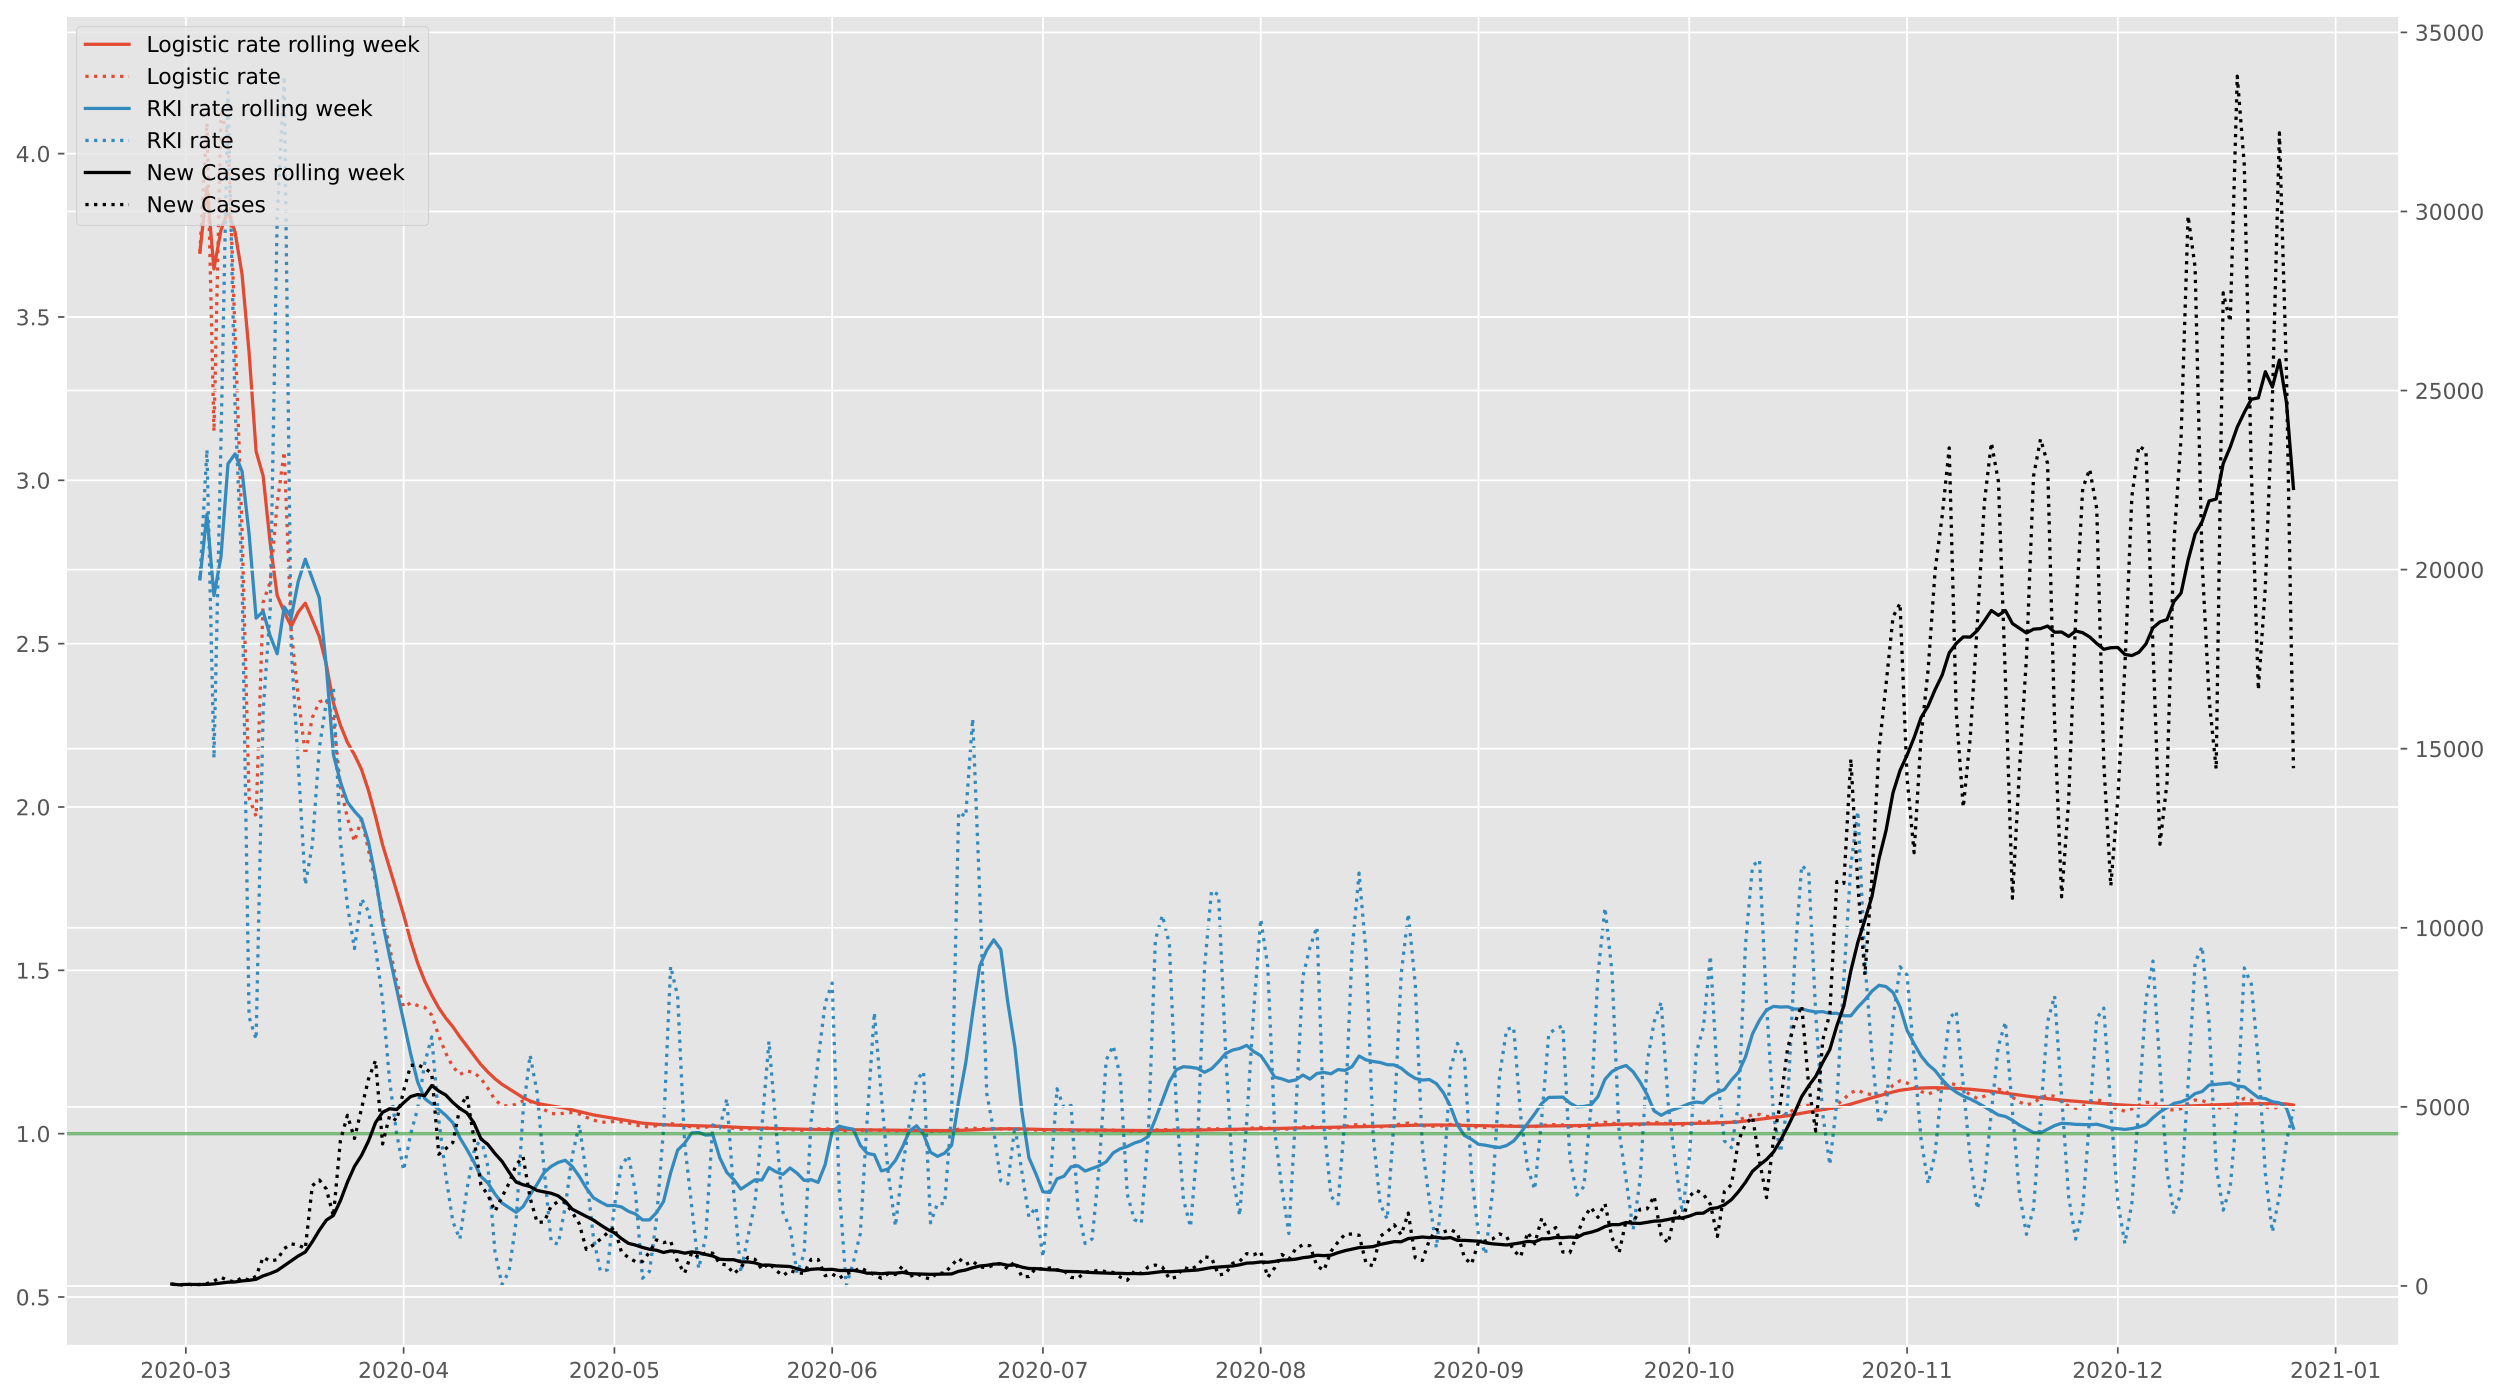 <?xml version="1.0" encoding="utf-8" standalone="no"?>
<!DOCTYPE svg PUBLIC "-//W3C//DTD SVG 1.1//EN"
  "http://www.w3.org/Graphics/SVG/1.1/DTD/svg11.dtd">
<!-- Created with matplotlib (https://matplotlib.org/) -->
<svg height="640.398pt" version="1.1" viewBox="0 0 1145.086 640.398" width="1145.086pt" xmlns="http://www.w3.org/2000/svg" xmlns:xlink="http://www.w3.org/1999/xlink">
 <defs>
  <style type="text/css">*{stroke-linecap:butt;stroke-linejoin:round;}</style>
 </defs>
 <g id="figure_1">
  <g id="patch_1">
   <path d="M 0 640.398 
L 1145.086 640.398 
L 1145.086 0 
L 0 0 
z
" style="fill:#ffffff;"/>
  </g>
  <g id="axes_1">
   <g id="patch_2">
    <path d="M 30.103 616.52 
L 1099.073 616.52 
L 1099.073 7.2 
L 30.103 7.2 
z
" style="fill:#e5e5e5;"/>
   </g>
   <g id="matplotlib.axis_1">
    <g id="xtick_1">
     <g id="line2d_1">
      <path clip-path="url(#pc2f36cb811)" d="M 85.128 616.52 
L 85.128 7.2 
" style="fill:none;stroke:#ffffff;stroke-linecap:square;stroke-width:0.8;"/>
     </g>
     <g id="line2d_2">
      <defs>
       <path d="M 0 0 
L 0 3.5 
" id="mb225efc914" style="stroke:#555555;stroke-width:0.8;"/>
      </defs>
      <g>
       <use style="fill:#555555;stroke:#555555;stroke-width:0.8;" x="85.128" xlink:href="#mb225efc914" y="616.52"/>
      </g>
     </g>
     <g id="text_1">
      <!-- 2020-03 -->
      <g style="fill:#555555;" transform="translate(64.237 631.118)scale(0.1 -0.1)">
       <defs>
        <path d="M 19.188 8.297 
L 53.609 8.297 
L 53.609 0 
L 7.328 0 
L 7.328 8.297 
Q 12.938 14.109 22.625 23.891 
Q 32.328 33.688 34.812 36.531 
Q 39.547 41.844 41.422 45.531 
Q 43.312 49.219 43.312 52.781 
Q 43.312 58.594 39.234 62.25 
Q 35.156 65.922 28.609 65.922 
Q 23.969 65.922 18.812 64.312 
Q 13.672 62.703 7.812 59.422 
L 7.812 69.391 
Q 13.766 71.781 18.938 73 
Q 24.125 74.219 28.422 74.219 
Q 39.75 74.219 46.484 68.547 
Q 53.219 62.891 53.219 53.422 
Q 53.219 48.922 51.531 44.891 
Q 49.859 40.875 45.406 35.406 
Q 44.188 33.984 37.641 27.219 
Q 31.109 20.453 19.188 8.297 
z
" id="DejaVuSans-50"/>
        <path d="M 31.781 66.406 
Q 24.172 66.406 20.328 58.906 
Q 16.5 51.422 16.5 36.375 
Q 16.5 21.391 20.328 13.891 
Q 24.172 6.391 31.781 6.391 
Q 39.453 6.391 43.281 13.891 
Q 47.125 21.391 47.125 36.375 
Q 47.125 51.422 43.281 58.906 
Q 39.453 66.406 31.781 66.406 
z
M 31.781 74.219 
Q 44.047 74.219 50.516 64.516 
Q 56.984 54.828 56.984 36.375 
Q 56.984 17.969 50.516 8.266 
Q 44.047 -1.422 31.781 -1.422 
Q 19.531 -1.422 13.062 8.266 
Q 6.594 17.969 6.594 36.375 
Q 6.594 54.828 13.062 64.516 
Q 19.531 74.219 31.781 74.219 
z
" id="DejaVuSans-48"/>
        <path d="M 4.891 31.391 
L 31.203 31.391 
L 31.203 23.391 
L 4.891 23.391 
z
" id="DejaVuSans-45"/>
        <path d="M 40.578 39.312 
Q 47.656 37.797 51.625 33 
Q 55.609 28.219 55.609 21.188 
Q 55.609 10.406 48.188 4.484 
Q 40.766 -1.422 27.094 -1.422 
Q 22.516 -1.422 17.656 -0.516 
Q 12.797 0.391 7.625 2.203 
L 7.625 11.719 
Q 11.719 9.328 16.594 8.109 
Q 21.484 6.891 26.812 6.891 
Q 36.078 6.891 40.938 10.547 
Q 45.797 14.203 45.797 21.188 
Q 45.797 27.641 41.281 31.266 
Q 36.766 34.906 28.719 34.906 
L 20.219 34.906 
L 20.219 43.016 
L 29.109 43.016 
Q 36.375 43.016 40.234 45.922 
Q 44.094 48.828 44.094 54.297 
Q 44.094 59.906 40.109 62.906 
Q 36.141 65.922 28.719 65.922 
Q 24.656 65.922 20.016 65.031 
Q 15.375 64.156 9.812 62.312 
L 9.812 71.094 
Q 15.438 72.656 20.344 73.438 
Q 25.25 74.219 29.594 74.219 
Q 40.828 74.219 47.359 69.109 
Q 53.906 64.016 53.906 55.328 
Q 53.906 49.266 50.438 45.094 
Q 46.969 40.922 40.578 39.312 
z
" id="DejaVuSans-51"/>
       </defs>
       <use xlink:href="#DejaVuSans-50"/>
       <use x="63.623" xlink:href="#DejaVuSans-48"/>
       <use x="127.246" xlink:href="#DejaVuSans-50"/>
       <use x="190.869" xlink:href="#DejaVuSans-48"/>
       <use x="254.492" xlink:href="#DejaVuSans-45"/>
       <use x="290.576" xlink:href="#DejaVuSans-48"/>
       <use x="354.199" xlink:href="#DejaVuSans-51"/>
      </g>
     </g>
    </g>
    <g id="xtick_2">
     <g id="line2d_3">
      <path clip-path="url(#pc2f36cb811)" d="M 184.882 616.52 
L 184.882 7.2 
" style="fill:none;stroke:#ffffff;stroke-linecap:square;stroke-width:0.8;"/>
     </g>
     <g id="line2d_4">
      <g>
       <use style="fill:#555555;stroke:#555555;stroke-width:0.8;" x="184.882" xlink:href="#mb225efc914" y="616.52"/>
      </g>
     </g>
     <g id="text_2">
      <!-- 2020-04 -->
      <g style="fill:#555555;" transform="translate(163.99 631.118)scale(0.1 -0.1)">
       <defs>
        <path d="M 37.797 64.312 
L 12.891 25.391 
L 37.797 25.391 
z
M 35.203 72.906 
L 47.609 72.906 
L 47.609 25.391 
L 58.016 25.391 
L 58.016 17.188 
L 47.609 17.188 
L 47.609 0 
L 37.797 0 
L 37.797 17.188 
L 4.891 17.188 
L 4.891 26.703 
z
" id="DejaVuSans-52"/>
       </defs>
       <use xlink:href="#DejaVuSans-50"/>
       <use x="63.623" xlink:href="#DejaVuSans-48"/>
       <use x="127.246" xlink:href="#DejaVuSans-50"/>
       <use x="190.869" xlink:href="#DejaVuSans-48"/>
       <use x="254.492" xlink:href="#DejaVuSans-45"/>
       <use x="290.576" xlink:href="#DejaVuSans-48"/>
       <use x="354.199" xlink:href="#DejaVuSans-52"/>
      </g>
     </g>
    </g>
    <g id="xtick_3">
     <g id="line2d_5">
      <path clip-path="url(#pc2f36cb811)" d="M 281.417 616.52 
L 281.417 7.2 
" style="fill:none;stroke:#ffffff;stroke-linecap:square;stroke-width:0.8;"/>
     </g>
     <g id="line2d_6">
      <g>
       <use style="fill:#555555;stroke:#555555;stroke-width:0.8;" x="281.417" xlink:href="#mb225efc914" y="616.52"/>
      </g>
     </g>
     <g id="text_3">
      <!-- 2020-05 -->
      <g style="fill:#555555;" transform="translate(260.526 631.118)scale(0.1 -0.1)">
       <defs>
        <path d="M 10.797 72.906 
L 49.516 72.906 
L 49.516 64.594 
L 19.828 64.594 
L 19.828 46.734 
Q 21.969 47.469 24.109 47.828 
Q 26.266 48.188 28.422 48.188 
Q 40.625 48.188 47.75 41.5 
Q 54.891 34.812 54.891 23.391 
Q 54.891 11.625 47.562 5.094 
Q 40.234 -1.422 26.906 -1.422 
Q 22.312 -1.422 17.547 -0.641 
Q 12.797 0.141 7.719 1.703 
L 7.719 11.625 
Q 12.109 9.234 16.797 8.062 
Q 21.484 6.891 26.703 6.891 
Q 35.156 6.891 40.078 11.328 
Q 45.016 15.766 45.016 23.391 
Q 45.016 31 40.078 35.438 
Q 35.156 39.891 26.703 39.891 
Q 22.75 39.891 18.812 39.016 
Q 14.891 38.141 10.797 36.281 
z
" id="DejaVuSans-53"/>
       </defs>
       <use xlink:href="#DejaVuSans-50"/>
       <use x="63.623" xlink:href="#DejaVuSans-48"/>
       <use x="127.246" xlink:href="#DejaVuSans-50"/>
       <use x="190.869" xlink:href="#DejaVuSans-48"/>
       <use x="254.492" xlink:href="#DejaVuSans-45"/>
       <use x="290.576" xlink:href="#DejaVuSans-48"/>
       <use x="354.199" xlink:href="#DejaVuSans-53"/>
      </g>
     </g>
    </g>
    <g id="xtick_4">
     <g id="line2d_7">
      <path clip-path="url(#pc2f36cb811)" d="M 381.171 616.52 
L 381.171 7.2 
" style="fill:none;stroke:#ffffff;stroke-linecap:square;stroke-width:0.8;"/>
     </g>
     <g id="line2d_8">
      <g>
       <use style="fill:#555555;stroke:#555555;stroke-width:0.8;" x="381.171" xlink:href="#mb225efc914" y="616.52"/>
      </g>
     </g>
     <g id="text_4">
      <!-- 2020-06 -->
      <g style="fill:#555555;" transform="translate(360.279 631.118)scale(0.1 -0.1)">
       <defs>
        <path d="M 33.016 40.375 
Q 26.375 40.375 22.484 35.828 
Q 18.609 31.297 18.609 23.391 
Q 18.609 15.531 22.484 10.953 
Q 26.375 6.391 33.016 6.391 
Q 39.656 6.391 43.531 10.953 
Q 47.406 15.531 47.406 23.391 
Q 47.406 31.297 43.531 35.828 
Q 39.656 40.375 33.016 40.375 
z
M 52.594 71.297 
L 52.594 62.312 
Q 48.875 64.062 45.094 64.984 
Q 41.312 65.922 37.594 65.922 
Q 27.828 65.922 22.672 59.328 
Q 17.531 52.734 16.797 39.406 
Q 19.672 43.656 24.016 45.922 
Q 28.375 48.188 33.594 48.188 
Q 44.578 48.188 50.953 41.516 
Q 57.328 34.859 57.328 23.391 
Q 57.328 12.156 50.688 5.359 
Q 44.047 -1.422 33.016 -1.422 
Q 20.359 -1.422 13.672 8.266 
Q 6.984 17.969 6.984 36.375 
Q 6.984 53.656 15.188 63.938 
Q 23.391 74.219 37.203 74.219 
Q 40.922 74.219 44.703 73.484 
Q 48.484 72.75 52.594 71.297 
z
" id="DejaVuSans-54"/>
       </defs>
       <use xlink:href="#DejaVuSans-50"/>
       <use x="63.623" xlink:href="#DejaVuSans-48"/>
       <use x="127.246" xlink:href="#DejaVuSans-50"/>
       <use x="190.869" xlink:href="#DejaVuSans-48"/>
       <use x="254.492" xlink:href="#DejaVuSans-45"/>
       <use x="290.576" xlink:href="#DejaVuSans-48"/>
       <use x="354.199" xlink:href="#DejaVuSans-54"/>
      </g>
     </g>
    </g>
    <g id="xtick_5">
     <g id="line2d_9">
      <path clip-path="url(#pc2f36cb811)" d="M 477.706 616.52 
L 477.706 7.2 
" style="fill:none;stroke:#ffffff;stroke-linecap:square;stroke-width:0.8;"/>
     </g>
     <g id="line2d_10">
      <g>
       <use style="fill:#555555;stroke:#555555;stroke-width:0.8;" x="477.706" xlink:href="#mb225efc914" y="616.52"/>
      </g>
     </g>
     <g id="text_5">
      <!-- 2020-07 -->
      <g style="fill:#555555;" transform="translate(456.815 631.118)scale(0.1 -0.1)">
       <defs>
        <path d="M 8.203 72.906 
L 55.078 72.906 
L 55.078 68.703 
L 28.609 0 
L 18.312 0 
L 43.219 64.594 
L 8.203 64.594 
z
" id="DejaVuSans-55"/>
       </defs>
       <use xlink:href="#DejaVuSans-50"/>
       <use x="63.623" xlink:href="#DejaVuSans-48"/>
       <use x="127.246" xlink:href="#DejaVuSans-50"/>
       <use x="190.869" xlink:href="#DejaVuSans-48"/>
       <use x="254.492" xlink:href="#DejaVuSans-45"/>
       <use x="290.576" xlink:href="#DejaVuSans-48"/>
       <use x="354.199" xlink:href="#DejaVuSans-55"/>
      </g>
     </g>
    </g>
    <g id="xtick_6">
     <g id="line2d_11">
      <path clip-path="url(#pc2f36cb811)" d="M 577.46 616.52 
L 577.46 7.2 
" style="fill:none;stroke:#ffffff;stroke-linecap:square;stroke-width:0.8;"/>
     </g>
     <g id="line2d_12">
      <g>
       <use style="fill:#555555;stroke:#555555;stroke-width:0.8;" x="577.46" xlink:href="#mb225efc914" y="616.52"/>
      </g>
     </g>
     <g id="text_6">
      <!-- 2020-08 -->
      <g style="fill:#555555;" transform="translate(556.568 631.118)scale(0.1 -0.1)">
       <defs>
        <path d="M 31.781 34.625 
Q 24.75 34.625 20.719 30.859 
Q 16.703 27.094 16.703 20.516 
Q 16.703 13.922 20.719 10.156 
Q 24.75 6.391 31.781 6.391 
Q 38.812 6.391 42.859 10.172 
Q 46.922 13.969 46.922 20.516 
Q 46.922 27.094 42.891 30.859 
Q 38.875 34.625 31.781 34.625 
z
M 21.922 38.812 
Q 15.578 40.375 12.031 44.719 
Q 8.5 49.078 8.5 55.328 
Q 8.5 64.062 14.719 69.141 
Q 20.953 74.219 31.781 74.219 
Q 42.672 74.219 48.875 69.141 
Q 55.078 64.062 55.078 55.328 
Q 55.078 49.078 51.531 44.719 
Q 48 40.375 41.703 38.812 
Q 48.828 37.156 52.797 32.312 
Q 56.781 27.484 56.781 20.516 
Q 56.781 9.906 50.312 4.234 
Q 43.844 -1.422 31.781 -1.422 
Q 19.734 -1.422 13.25 4.234 
Q 6.781 9.906 6.781 20.516 
Q 6.781 27.484 10.781 32.312 
Q 14.797 37.156 21.922 38.812 
z
M 18.312 54.391 
Q 18.312 48.734 21.844 45.562 
Q 25.391 42.391 31.781 42.391 
Q 38.141 42.391 41.719 45.562 
Q 45.312 48.734 45.312 54.391 
Q 45.312 60.062 41.719 63.234 
Q 38.141 66.406 31.781 66.406 
Q 25.391 66.406 21.844 63.234 
Q 18.312 60.062 18.312 54.391 
z
" id="DejaVuSans-56"/>
       </defs>
       <use xlink:href="#DejaVuSans-50"/>
       <use x="63.623" xlink:href="#DejaVuSans-48"/>
       <use x="127.246" xlink:href="#DejaVuSans-50"/>
       <use x="190.869" xlink:href="#DejaVuSans-48"/>
       <use x="254.492" xlink:href="#DejaVuSans-45"/>
       <use x="290.576" xlink:href="#DejaVuSans-48"/>
       <use x="354.199" xlink:href="#DejaVuSans-56"/>
      </g>
     </g>
    </g>
    <g id="xtick_7">
     <g id="line2d_13">
      <path clip-path="url(#pc2f36cb811)" d="M 677.213 616.52 
L 677.213 7.2 
" style="fill:none;stroke:#ffffff;stroke-linecap:square;stroke-width:0.8;"/>
     </g>
     <g id="line2d_14">
      <g>
       <use style="fill:#555555;stroke:#555555;stroke-width:0.8;" x="677.213" xlink:href="#mb225efc914" y="616.52"/>
      </g>
     </g>
     <g id="text_7">
      <!-- 2020-09 -->
      <g style="fill:#555555;" transform="translate(656.321 631.118)scale(0.1 -0.1)">
       <defs>
        <path d="M 10.984 1.516 
L 10.984 10.5 
Q 14.703 8.734 18.5 7.812 
Q 22.312 6.891 25.984 6.891 
Q 35.75 6.891 40.891 13.453 
Q 46.047 20.016 46.781 33.406 
Q 43.953 29.203 39.594 26.953 
Q 35.25 24.703 29.984 24.703 
Q 19.047 24.703 12.672 31.312 
Q 6.297 37.938 6.297 49.422 
Q 6.297 60.641 12.938 67.422 
Q 19.578 74.219 30.609 74.219 
Q 43.266 74.219 49.922 64.516 
Q 56.594 54.828 56.594 36.375 
Q 56.594 19.141 48.406 8.859 
Q 40.234 -1.422 26.422 -1.422 
Q 22.703 -1.422 18.891 -0.688 
Q 15.094 0.047 10.984 1.516 
z
M 30.609 32.422 
Q 37.25 32.422 41.125 36.953 
Q 45.016 41.5 45.016 49.422 
Q 45.016 57.281 41.125 61.844 
Q 37.25 66.406 30.609 66.406 
Q 23.969 66.406 20.094 61.844 
Q 16.219 57.281 16.219 49.422 
Q 16.219 41.5 20.094 36.953 
Q 23.969 32.422 30.609 32.422 
z
" id="DejaVuSans-57"/>
       </defs>
       <use xlink:href="#DejaVuSans-50"/>
       <use x="63.623" xlink:href="#DejaVuSans-48"/>
       <use x="127.246" xlink:href="#DejaVuSans-50"/>
       <use x="190.869" xlink:href="#DejaVuSans-48"/>
       <use x="254.492" xlink:href="#DejaVuSans-45"/>
       <use x="290.576" xlink:href="#DejaVuSans-48"/>
       <use x="354.199" xlink:href="#DejaVuSans-57"/>
      </g>
     </g>
    </g>
    <g id="xtick_8">
     <g id="line2d_15">
      <path clip-path="url(#pc2f36cb811)" d="M 773.748 616.52 
L 773.748 7.2 
" style="fill:none;stroke:#ffffff;stroke-linecap:square;stroke-width:0.8;"/>
     </g>
     <g id="line2d_16">
      <g>
       <use style="fill:#555555;stroke:#555555;stroke-width:0.8;" x="773.748" xlink:href="#mb225efc914" y="616.52"/>
      </g>
     </g>
     <g id="text_8">
      <!-- 2020-10 -->
      <g style="fill:#555555;" transform="translate(752.857 631.118)scale(0.1 -0.1)">
       <defs>
        <path d="M 12.406 8.297 
L 28.516 8.297 
L 28.516 63.922 
L 10.984 60.406 
L 10.984 69.391 
L 28.422 72.906 
L 38.281 72.906 
L 38.281 8.297 
L 54.391 8.297 
L 54.391 0 
L 12.406 0 
z
" id="DejaVuSans-49"/>
       </defs>
       <use xlink:href="#DejaVuSans-50"/>
       <use x="63.623" xlink:href="#DejaVuSans-48"/>
       <use x="127.246" xlink:href="#DejaVuSans-50"/>
       <use x="190.869" xlink:href="#DejaVuSans-48"/>
       <use x="254.492" xlink:href="#DejaVuSans-45"/>
       <use x="290.576" xlink:href="#DejaVuSans-49"/>
       <use x="354.199" xlink:href="#DejaVuSans-48"/>
      </g>
     </g>
    </g>
    <g id="xtick_9">
     <g id="line2d_17">
      <path clip-path="url(#pc2f36cb811)" d="M 873.502 616.52 
L 873.502 7.2 
" style="fill:none;stroke:#ffffff;stroke-linecap:square;stroke-width:0.8;"/>
     </g>
     <g id="line2d_18">
      <g>
       <use style="fill:#555555;stroke:#555555;stroke-width:0.8;" x="873.502" xlink:href="#mb225efc914" y="616.52"/>
      </g>
     </g>
     <g id="text_9">
      <!-- 2020-11 -->
      <g style="fill:#555555;" transform="translate(852.61 631.118)scale(0.1 -0.1)">
       <use xlink:href="#DejaVuSans-50"/>
       <use x="63.623" xlink:href="#DejaVuSans-48"/>
       <use x="127.246" xlink:href="#DejaVuSans-50"/>
       <use x="190.869" xlink:href="#DejaVuSans-48"/>
       <use x="254.492" xlink:href="#DejaVuSans-45"/>
       <use x="290.576" xlink:href="#DejaVuSans-49"/>
       <use x="354.199" xlink:href="#DejaVuSans-49"/>
      </g>
     </g>
    </g>
    <g id="xtick_10">
     <g id="line2d_19">
      <path clip-path="url(#pc2f36cb811)" d="M 970.037 616.52 
L 970.037 7.2 
" style="fill:none;stroke:#ffffff;stroke-linecap:square;stroke-width:0.8;"/>
     </g>
     <g id="line2d_20">
      <g>
       <use style="fill:#555555;stroke:#555555;stroke-width:0.8;" x="970.037" xlink:href="#mb225efc914" y="616.52"/>
      </g>
     </g>
     <g id="text_10">
      <!-- 2020-12 -->
      <g style="fill:#555555;" transform="translate(949.146 631.118)scale(0.1 -0.1)">
       <use xlink:href="#DejaVuSans-50"/>
       <use x="63.623" xlink:href="#DejaVuSans-48"/>
       <use x="127.246" xlink:href="#DejaVuSans-50"/>
       <use x="190.869" xlink:href="#DejaVuSans-48"/>
       <use x="254.492" xlink:href="#DejaVuSans-45"/>
       <use x="290.576" xlink:href="#DejaVuSans-49"/>
       <use x="354.199" xlink:href="#DejaVuSans-50"/>
      </g>
     </g>
    </g>
    <g id="xtick_11">
     <g id="line2d_21">
      <path clip-path="url(#pc2f36cb811)" d="M 1069.791 616.52 
L 1069.791 7.2 
" style="fill:none;stroke:#ffffff;stroke-linecap:square;stroke-width:0.8;"/>
     </g>
     <g id="line2d_22">
      <g>
       <use style="fill:#555555;stroke:#555555;stroke-width:0.8;" x="1069.791" xlink:href="#mb225efc914" y="616.52"/>
      </g>
     </g>
     <g id="text_11">
      <!-- 2021-01 -->
      <g style="fill:#555555;" transform="translate(1048.899 631.118)scale(0.1 -0.1)">
       <use xlink:href="#DejaVuSans-50"/>
       <use x="63.623" xlink:href="#DejaVuSans-48"/>
       <use x="127.246" xlink:href="#DejaVuSans-50"/>
       <use x="190.869" xlink:href="#DejaVuSans-49"/>
       <use x="254.492" xlink:href="#DejaVuSans-45"/>
       <use x="290.576" xlink:href="#DejaVuSans-48"/>
       <use x="354.199" xlink:href="#DejaVuSans-49"/>
      </g>
     </g>
    </g>
   </g>
   <g id="matplotlib.axis_2">
    <g id="ytick_1">
     <g id="line2d_23">
      <path clip-path="url(#pc2f36cb811)" d="M 30.103 594.075 
L 1099.073 594.075 
" style="fill:none;stroke:#ffffff;stroke-linecap:square;stroke-width:0.8;"/>
     </g>
     <g id="line2d_24">
      <defs>
       <path d="M 0 0 
L -3.5 0 
" id="m74753e5547" style="stroke:#555555;stroke-width:0.8;"/>
      </defs>
      <g>
       <use style="fill:#555555;stroke:#555555;stroke-width:0.8;" x="30.103" xlink:href="#m74753e5547" y="594.075"/>
      </g>
     </g>
     <g id="text_12">
      <!-- 0.5 -->
      <g style="fill:#555555;" transform="translate(7.2 597.874)scale(0.1 -0.1)">
       <defs>
        <path d="M 10.688 12.406 
L 21 12.406 
L 21 0 
L 10.688 0 
z
" id="DejaVuSans-46"/>
       </defs>
       <use xlink:href="#DejaVuSans-48"/>
       <use x="63.623" xlink:href="#DejaVuSans-46"/>
       <use x="95.41" xlink:href="#DejaVuSans-53"/>
      </g>
     </g>
    </g>
    <g id="ytick_2">
     <g id="line2d_25">
      <path clip-path="url(#pc2f36cb811)" d="M 30.103 519.259 
L 1099.073 519.259 
" style="fill:none;stroke:#ffffff;stroke-linecap:square;stroke-width:0.8;"/>
     </g>
     <g id="line2d_26">
      <g>
       <use style="fill:#555555;stroke:#555555;stroke-width:0.8;" x="30.103" xlink:href="#m74753e5547" y="519.259"/>
      </g>
     </g>
     <g id="text_13">
      <!-- 1.0 -->
      <g style="fill:#555555;" transform="translate(7.2 523.059)scale(0.1 -0.1)">
       <use xlink:href="#DejaVuSans-49"/>
       <use x="63.623" xlink:href="#DejaVuSans-46"/>
       <use x="95.41" xlink:href="#DejaVuSans-48"/>
      </g>
     </g>
    </g>
    <g id="ytick_3">
     <g id="line2d_27">
      <path clip-path="url(#pc2f36cb811)" d="M 30.103 444.444 
L 1099.073 444.444 
" style="fill:none;stroke:#ffffff;stroke-linecap:square;stroke-width:0.8;"/>
     </g>
     <g id="line2d_28">
      <g>
       <use style="fill:#555555;stroke:#555555;stroke-width:0.8;" x="30.103" xlink:href="#m74753e5547" y="444.444"/>
      </g>
     </g>
     <g id="text_14">
      <!-- 1.5 -->
      <g style="fill:#555555;" transform="translate(7.2 448.243)scale(0.1 -0.1)">
       <use xlink:href="#DejaVuSans-49"/>
       <use x="63.623" xlink:href="#DejaVuSans-46"/>
       <use x="95.41" xlink:href="#DejaVuSans-53"/>
      </g>
     </g>
    </g>
    <g id="ytick_4">
     <g id="line2d_29">
      <path clip-path="url(#pc2f36cb811)" d="M 30.103 369.628 
L 1099.073 369.628 
" style="fill:none;stroke:#ffffff;stroke-linecap:square;stroke-width:0.8;"/>
     </g>
     <g id="line2d_30">
      <g>
       <use style="fill:#555555;stroke:#555555;stroke-width:0.8;" x="30.103" xlink:href="#m74753e5547" y="369.628"/>
      </g>
     </g>
     <g id="text_15">
      <!-- 2.0 -->
      <g style="fill:#555555;" transform="translate(7.2 373.428)scale(0.1 -0.1)">
       <use xlink:href="#DejaVuSans-50"/>
       <use x="63.623" xlink:href="#DejaVuSans-46"/>
       <use x="95.41" xlink:href="#DejaVuSans-48"/>
      </g>
     </g>
    </g>
    <g id="ytick_5">
     <g id="line2d_31">
      <path clip-path="url(#pc2f36cb811)" d="M 30.103 294.813 
L 1099.073 294.813 
" style="fill:none;stroke:#ffffff;stroke-linecap:square;stroke-width:0.8;"/>
     </g>
     <g id="line2d_32">
      <g>
       <use style="fill:#555555;stroke:#555555;stroke-width:0.8;" x="30.103" xlink:href="#m74753e5547" y="294.813"/>
      </g>
     </g>
     <g id="text_16">
      <!-- 2.5 -->
      <g style="fill:#555555;" transform="translate(7.2 298.612)scale(0.1 -0.1)">
       <use xlink:href="#DejaVuSans-50"/>
       <use x="63.623" xlink:href="#DejaVuSans-46"/>
       <use x="95.41" xlink:href="#DejaVuSans-53"/>
      </g>
     </g>
    </g>
    <g id="ytick_6">
     <g id="line2d_33">
      <path clip-path="url(#pc2f36cb811)" d="M 30.103 219.997 
L 1099.073 219.997 
" style="fill:none;stroke:#ffffff;stroke-linecap:square;stroke-width:0.8;"/>
     </g>
     <g id="line2d_34">
      <g>
       <use style="fill:#555555;stroke:#555555;stroke-width:0.8;" x="30.103" xlink:href="#m74753e5547" y="219.997"/>
      </g>
     </g>
     <g id="text_17">
      <!-- 3.0 -->
      <g style="fill:#555555;" transform="translate(7.2 223.796)scale(0.1 -0.1)">
       <use xlink:href="#DejaVuSans-51"/>
       <use x="63.623" xlink:href="#DejaVuSans-46"/>
       <use x="95.41" xlink:href="#DejaVuSans-48"/>
      </g>
     </g>
    </g>
    <g id="ytick_7">
     <g id="line2d_35">
      <path clip-path="url(#pc2f36cb811)" d="M 30.103 145.182 
L 1099.073 145.182 
" style="fill:none;stroke:#ffffff;stroke-linecap:square;stroke-width:0.8;"/>
     </g>
     <g id="line2d_36">
      <g>
       <use style="fill:#555555;stroke:#555555;stroke-width:0.8;" x="30.103" xlink:href="#m74753e5547" y="145.182"/>
      </g>
     </g>
     <g id="text_18">
      <!-- 3.5 -->
      <g style="fill:#555555;" transform="translate(7.2 148.981)scale(0.1 -0.1)">
       <use xlink:href="#DejaVuSans-51"/>
       <use x="63.623" xlink:href="#DejaVuSans-46"/>
       <use x="95.41" xlink:href="#DejaVuSans-53"/>
      </g>
     </g>
    </g>
    <g id="ytick_8">
     <g id="line2d_37">
      <path clip-path="url(#pc2f36cb811)" d="M 30.103 70.366 
L 1099.073 70.366 
" style="fill:none;stroke:#ffffff;stroke-linecap:square;stroke-width:0.8;"/>
     </g>
     <g id="line2d_38">
      <g>
       <use style="fill:#555555;stroke:#555555;stroke-width:0.8;" x="30.103" xlink:href="#m74753e5547" y="70.366"/>
      </g>
     </g>
     <g id="text_19">
      <!-- 4.0 -->
      <g style="fill:#555555;" transform="translate(7.2 74.165)scale(0.1 -0.1)">
       <use xlink:href="#DejaVuSans-52"/>
       <use x="63.623" xlink:href="#DejaVuSans-46"/>
       <use x="95.41" xlink:href="#DejaVuSans-48"/>
      </g>
     </g>
    </g>
   </g>
   <g id="line2d_39">
    <path clip-path="url(#pc2f36cb811)" d="M 91.564 115.536 
L 94.782 85.936 
L 98 123.16 
L 101.218 105.375 
L 104.435 96.693 
L 107.653 106.201 
L 110.871 125.717 
L 114.089 161.413 
L 117.307 206.786 
L 120.525 217.969 
L 123.743 248.626 
L 126.96 272.734 
L 130.178 280.326 
L 133.396 286.944 
L 136.614 280.338 
L 139.832 276.291 
L 143.05 283.83 
L 146.268 291.665 
L 149.485 304.48 
L 152.703 321.945 
L 155.921 332.122 
L 159.139 340.049 
L 162.357 345.734 
L 165.575 352.385 
L 168.792 362.127 
L 172.01 374.036 
L 175.228 386.951 
L 181.664 408.168 
L 184.882 418.999 
L 188.1 431.017 
L 191.317 441.147 
L 194.535 449.374 
L 197.753 455.86 
L 200.971 461.666 
L 204.189 466.34 
L 207.407 470.248 
L 210.625 474.932 
L 220.278 487.631 
L 223.496 491.058 
L 226.714 494.113 
L 229.932 496.655 
L 239.585 502.766 
L 242.803 504.272 
L 246.021 505.356 
L 249.239 505.994 
L 258.892 507.59 
L 271.764 510.668 
L 294.289 514.43 
L 300.724 514.959 
L 307.16 515.304 
L 329.685 515.924 
L 339.339 516.412 
L 352.21 516.801 
L 371.517 517.32 
L 377.953 517.403 
L 384.388 517.401 
L 419.785 517.773 
L 435.874 517.856 
L 445.528 517.558 
L 455.181 517.121 
L 461.617 517.027 
L 468.053 517.093 
L 480.924 517.434 
L 525.974 517.85 
L 551.717 517.562 
L 622.509 516.068 
L 648.252 515.404 
L 657.906 515.257 
L 670.777 515.463 
L 696.52 515.923 
L 728.699 515.454 
L 741.57 514.962 
L 748.006 514.819 
L 764.095 514.763 
L 783.402 514.422 
L 793.056 514.054 
L 796.273 513.839 
L 802.709 513.078 
L 812.363 511.866 
L 818.798 511.05 
L 825.234 509.888 
L 831.67 508.759 
L 841.323 507.204 
L 844.541 506.553 
L 847.759 505.711 
L 857.413 502.813 
L 863.848 501.047 
L 867.066 500.155 
L 870.284 499.384 
L 876.72 498.526 
L 883.155 498.241 
L 886.373 498.196 
L 892.809 498.413 
L 902.462 498.906 
L 912.116 499.859 
L 928.205 502.016 
L 937.859 503.236 
L 944.295 503.898 
L 970.037 506.007 
L 982.909 506.741 
L 989.344 506.816 
L 998.998 506.721 
L 1008.652 506.347 
L 1015.087 506.051 
L 1027.959 505.572 
L 1040.83 505.507 
L 1044.048 505.508 
L 1047.266 505.663 
L 1050.484 506.169 
L 1050.484 506.169 
" style="fill:none;stroke:#e24a33;stroke-linecap:square;stroke-width:1.5;"/>
   </g>
   <g id="line2d_40">
    <path clip-path="url(#pc2f36cb811)" d="M 91.564 115.536 
L 94.782 56.336 
L 98 197.609 
L 101.218 52.019 
L 104.435 61.962 
L 110.871 242.81 
L 114.089 365.409 
L 117.307 373.952 
L 120.525 275.89 
L 123.743 266.619 
L 126.96 230.715 
L 130.178 206.888 
L 133.396 289.132 
L 136.614 319.167 
L 139.832 345.624 
L 143.05 328.665 
L 146.268 321.46 
L 149.485 320.421 
L 152.703 329.142 
L 155.921 360.375 
L 159.139 374.656 
L 162.357 385.416 
L 165.575 375.225 
L 172.01 403.779 
L 175.228 419.552 
L 178.446 433.889 
L 181.664 449.656 
L 184.882 461.238 
L 188.1 459.347 
L 191.317 460.569 
L 194.535 461.369 
L 197.753 464.954 
L 200.971 474.53 
L 204.189 482.372 
L 207.407 488.597 
L 210.625 492.13 
L 213.842 490.572 
L 217.06 491.212 
L 220.278 494.001 
L 223.496 498.522 
L 226.714 503.758 
L 229.932 506.388 
L 233.15 506.622 
L 236.367 505.844 
L 239.585 504.227 
L 242.803 504.543 
L 246.021 506.111 
L 249.239 508.22 
L 252.457 509.995 
L 255.674 510.262 
L 258.892 509.773 
L 262.11 509.601 
L 265.328 510.256 
L 268.546 511.744 
L 271.764 513.043 
L 274.982 513.86 
L 278.199 514.166 
L 281.417 513.595 
L 284.635 513.823 
L 287.853 514.35 
L 291.071 515.145 
L 294.289 516.072 
L 297.507 516.086 
L 307.16 514.664 
L 310.378 514.943 
L 313.596 515.81 
L 316.814 516.078 
L 320.031 516.501 
L 323.249 516.273 
L 326.467 515.786 
L 332.903 516.278 
L 336.121 516.806 
L 339.339 517.163 
L 352.21 516.681 
L 358.646 517.396 
L 361.864 517.423 
L 365.081 517.661 
L 368.299 517.729 
L 371.517 517.35 
L 374.735 517.096 
L 381.171 517.182 
L 384.388 517.628 
L 387.606 517.96 
L 394.042 517.729 
L 397.26 517.57 
L 400.478 517.606 
L 410.131 517.962 
L 413.349 517.755 
L 419.785 517.723 
L 423.003 517.783 
L 426.221 518.079 
L 435.874 517.719 
L 439.092 517.254 
L 445.528 516.805 
L 448.745 516.845 
L 451.963 517.065 
L 464.835 517.041 
L 471.27 517.598 
L 474.488 517.584 
L 477.706 517.759 
L 484.142 517.427 
L 487.36 517.489 
L 497.013 517.932 
L 500.231 517.953 
L 506.667 517.664 
L 513.103 517.79 
L 516.32 518.007 
L 522.756 518.017 
L 532.41 517.395 
L 545.281 517.832 
L 548.499 517.559 
L 551.717 517.139 
L 554.935 516.95 
L 567.806 517.452 
L 574.242 516.631 
L 577.46 516.402 
L 583.895 517.024 
L 587.113 517.023 
L 590.331 517.183 
L 593.549 516.608 
L 596.767 516.157 
L 599.984 515.993 
L 603.202 516.134 
L 606.42 516.575 
L 609.638 516.713 
L 612.856 516.649 
L 619.292 515.334 
L 622.509 515.037 
L 625.727 515.47 
L 628.945 516.095 
L 635.381 516.1 
L 638.599 515.378 
L 641.817 514.805 
L 645.034 514.397 
L 648.252 514.906 
L 651.47 515.588 
L 654.688 515.703 
L 657.906 516.024 
L 664.341 515.018 
L 667.559 514.908 
L 673.995 516.02 
L 680.431 516.41 
L 683.649 516.089 
L 686.866 515.571 
L 690.084 515.486 
L 693.302 515.666 
L 696.52 515.984 
L 699.738 515.97 
L 702.956 516.105 
L 706.174 515.57 
L 709.391 515.176 
L 712.609 515.117 
L 715.827 515.267 
L 719.045 515.859 
L 722.263 515.918 
L 725.481 515.776 
L 728.699 515.062 
L 735.134 514.009 
L 738.352 514.358 
L 741.57 515.111 
L 744.788 515.187 
L 748.006 515.508 
L 751.223 515.078 
L 754.441 514.408 
L 757.659 514.057 
L 760.877 514.28 
L 764.095 514.825 
L 767.313 514.886 
L 770.531 515.293 
L 773.748 514.728 
L 776.966 513.96 
L 783.402 513.52 
L 786.62 514.139 
L 789.838 514.193 
L 793.056 514.093 
L 796.273 513.227 
L 799.491 511.678 
L 802.709 510.699 
L 805.927 510.445 
L 809.145 511.318 
L 812.363 511.604 
L 815.58 511.506 
L 818.798 510.102 
L 822.016 507.905 
L 825.234 506.333 
L 828.452 506.306 
L 831.67 507.556 
L 838.105 508.293 
L 841.323 506.063 
L 844.541 503.349 
L 847.759 500.437 
L 850.977 499.36 
L 854.195 500.892 
L 860.63 501.78 
L 863.848 500.217 
L 867.066 497.103 
L 870.284 495.04 
L 873.502 496.016 
L 876.72 498.232 
L 879.937 499.954 
L 883.155 501.127 
L 886.373 499.897 
L 889.591 497.657 
L 892.809 496.005 
L 896.027 496.942 
L 899.245 499.294 
L 902.462 501.419 
L 905.68 503.14 
L 908.898 502.117 
L 912.116 500.097 
L 915.334 498.881 
L 918.552 499.673 
L 921.77 502.49 
L 924.987 504.777 
L 928.205 506.077 
L 931.423 505.2 
L 934.641 502.902 
L 937.859 501.532 
L 941.077 502.17 
L 944.295 504.632 
L 947.512 506.69 
L 950.73 507.656 
L 953.948 506.705 
L 957.166 504.84 
L 960.384 503.669 
L 963.602 504.54 
L 966.819 506.518 
L 970.037 508.123 
L 973.255 508.936 
L 976.473 507.929 
L 979.691 506.214 
L 982.909 504.928 
L 986.127 505.018 
L 992.562 508.02 
L 995.78 508.492 
L 998.998 507.808 
L 1002.216 505.594 
L 1005.434 503.845 
L 1008.652 504.104 
L 1011.869 505.21 
L 1015.087 507.301 
L 1018.305 507.537 
L 1021.523 506.85 
L 1027.959 503.082 
L 1031.176 503.855 
L 1034.394 505.179 
L 1037.612 506.914 
L 1040.83 507.748 
L 1047.266 506.011 
L 1050.484 506.62 
L 1050.484 506.62 
" style="fill:none;stroke:#e24a33;stroke-dasharray:1.5,2.475;stroke-dashoffset:0;stroke-width:1.5;"/>
   </g>
   <g id="line2d_41">
    <path clip-path="url(#pc2f36cb811)" d="M 91.564 265.169 
L 94.782 235.569 
L 98 272.793 
L 101.218 255.009 
L 104.435 212.43 
L 107.653 207.897 
L 110.871 215.89 
L 114.089 244.548 
L 117.307 283.13 
L 120.525 280.082 
L 123.743 291.207 
L 126.96 299.44 
L 130.178 277.963 
L 133.396 282.744 
L 136.614 266.252 
L 139.832 256.139 
L 146.268 273.88 
L 149.485 305.553 
L 152.703 345.575 
L 155.921 358.157 
L 159.139 367.401 
L 162.357 371.576 
L 165.575 375.093 
L 168.792 385.79 
L 172.01 401.889 
L 175.228 422.304 
L 178.446 437.975 
L 188.1 482.74 
L 191.317 495.632 
L 194.535 503.173 
L 200.971 508.141 
L 204.189 510.889 
L 207.407 514.247 
L 210.625 521.13 
L 213.842 526.434 
L 217.06 532.252 
L 220.278 538.827 
L 223.496 541.908 
L 226.714 546.904 
L 229.932 551.024 
L 236.367 555.265 
L 239.585 552.647 
L 242.803 547.262 
L 246.021 542.41 
L 249.239 537.023 
L 252.457 534.235 
L 255.674 532.443 
L 258.892 531.454 
L 262.11 534.307 
L 265.328 538.862 
L 268.546 544.173 
L 271.764 548.592 
L 274.982 550.506 
L 278.199 552.192 
L 281.417 552.141 
L 284.635 552.818 
L 287.853 554.832 
L 291.071 556.043 
L 294.289 558.739 
L 297.507 558.758 
L 300.724 555.39 
L 303.942 550.295 
L 307.16 537.234 
L 310.378 526.804 
L 313.596 523.624 
L 316.814 518.916 
L 320.031 518.727 
L 323.249 519.915 
L 326.467 519.708 
L 329.685 530.285 
L 332.903 537.004 
L 336.121 540.328 
L 339.339 544.654 
L 345.774 540.406 
L 348.992 540.481 
L 352.21 534.809 
L 355.428 536.717 
L 358.646 537.896 
L 361.864 534.981 
L 365.081 537.359 
L 368.299 540.666 
L 371.517 540.338 
L 374.735 541.559 
L 377.953 533.404 
L 381.171 518.386 
L 384.388 515.825 
L 387.606 516.645 
L 390.824 517.205 
L 394.042 524.569 
L 397.26 528.305 
L 400.478 528.912 
L 403.696 536.315 
L 406.913 535.416 
L 410.131 531.529 
L 413.349 525.376 
L 416.567 518.057 
L 419.785 515.668 
L 423.003 519.523 
L 426.221 527.805 
L 429.438 529.665 
L 432.656 528.196 
L 435.874 524.59 
L 439.092 504.34 
L 442.31 487.067 
L 445.528 463.98 
L 448.745 442.421 
L 451.963 435.23 
L 455.181 430.481 
L 458.399 434.889 
L 461.617 459.196 
L 464.835 479.461 
L 468.053 509.052 
L 471.27 530.226 
L 474.488 537.662 
L 477.706 545.9 
L 480.924 546.16 
L 484.142 539.946 
L 487.36 538.751 
L 490.578 534.466 
L 493.795 534.002 
L 497.013 536.381 
L 503.449 534.002 
L 506.667 532.134 
L 509.885 528.06 
L 513.103 526.163 
L 516.32 525.137 
L 519.538 523.573 
L 522.756 522.545 
L 525.974 520.496 
L 529.192 512.62 
L 535.627 495.446 
L 538.845 489.918 
L 542.063 488.596 
L 545.281 488.836 
L 548.499 489.358 
L 551.717 491.139 
L 554.935 489.529 
L 558.152 486.292 
L 561.37 482.537 
L 564.588 480.965 
L 567.806 480.226 
L 571.024 478.831 
L 574.242 481.643 
L 577.46 483.503 
L 580.677 488.178 
L 583.895 493.378 
L 587.113 494.154 
L 590.331 495.321 
L 593.549 494.6 
L 596.767 492.408 
L 599.984 494.262 
L 603.202 491.677 
L 606.42 491.223 
L 609.638 491.832 
L 612.856 489.899 
L 616.074 490.263 
L 619.292 488.571 
L 622.509 483.702 
L 625.727 485.477 
L 628.945 486.177 
L 632.163 486.669 
L 635.381 487.668 
L 638.599 487.782 
L 641.817 489.283 
L 645.034 491.942 
L 648.252 493.95 
L 651.47 494.714 
L 654.688 494.466 
L 657.906 496.331 
L 661.124 500.499 
L 664.341 506.751 
L 667.559 515.235 
L 670.777 520.094 
L 673.995 521.851 
L 677.213 524.127 
L 680.431 524.557 
L 683.649 525.192 
L 686.866 525.599 
L 690.084 524.684 
L 693.302 522.61 
L 696.52 518.81 
L 702.956 510.217 
L 706.174 505.382 
L 709.391 502.653 
L 715.827 502.523 
L 719.045 505.238 
L 722.263 506.981 
L 725.481 506.788 
L 728.699 506.128 
L 731.916 502.264 
L 735.134 494.351 
L 738.352 490.808 
L 741.57 489.081 
L 744.788 488.035 
L 748.006 490.886 
L 751.223 495.617 
L 754.441 501.386 
L 757.659 508.843 
L 760.877 510.84 
L 764.095 509.059 
L 770.531 506.836 
L 773.748 505.453 
L 776.966 504.79 
L 780.184 505.165 
L 783.402 502.139 
L 786.62 500.381 
L 789.838 498.988 
L 793.056 494.71 
L 796.273 491.171 
L 799.491 484.113 
L 802.709 473.55 
L 805.927 467.26 
L 809.145 462.58 
L 812.363 460.963 
L 815.58 461.265 
L 818.798 461.147 
L 822.016 462.191 
L 825.234 462.157 
L 828.452 462.941 
L 831.67 463.508 
L 834.888 463.379 
L 838.105 464.191 
L 841.323 464.109 
L 844.541 465.267 
L 847.759 465.241 
L 850.977 461.286 
L 854.195 457.919 
L 857.413 453.996 
L 860.63 451.3 
L 863.848 451.889 
L 867.066 454.577 
L 870.284 461.226 
L 873.502 471.928 
L 876.72 478.093 
L 879.937 483.684 
L 883.155 487.623 
L 886.373 490.386 
L 889.591 494.501 
L 892.809 497.876 
L 896.027 500.24 
L 899.245 502.079 
L 902.462 503.402 
L 905.68 505.052 
L 915.334 510.683 
L 918.552 511.39 
L 921.77 513.112 
L 924.987 515.327 
L 931.423 518.745 
L 934.641 518.874 
L 941.077 515.575 
L 944.295 514.488 
L 947.512 514.685 
L 950.73 514.994 
L 957.166 515.158 
L 960.384 514.931 
L 963.602 515.737 
L 966.819 516.664 
L 973.255 517.312 
L 976.473 516.912 
L 979.691 516.241 
L 982.909 515.035 
L 986.127 511.956 
L 989.344 509.319 
L 995.78 505.38 
L 998.998 504.714 
L 1002.216 503.352 
L 1005.434 500.908 
L 1008.652 499.951 
L 1011.869 496.977 
L 1021.523 496.051 
L 1024.741 497.466 
L 1027.959 497.817 
L 1034.394 502.747 
L 1037.612 503.196 
L 1040.83 504.624 
L 1044.048 505.156 
L 1047.266 507.465 
L 1050.484 516.727 
L 1050.484 516.727 
" style="fill:none;stroke:#348abd;stroke-linecap:square;stroke-width:1.5;"/>
   </g>
   <g id="line2d_42">
    <path clip-path="url(#pc2f36cb811)" d="M 91.564 265.169 
L 94.782 205.969 
L 98 347.243 
L 101.218 201.655 
L 104.435 42.114 
L 107.653 185.234 
L 110.871 263.845 
L 114.089 465.776 
L 117.307 476.044 
L 120.525 325.908 
L 123.743 279.526 
L 126.96 99.746 
L 130.178 34.896 
L 133.396 297.312 
L 136.614 350.331 
L 139.832 405.255 
L 143.05 387.057 
L 146.268 342.561 
L 149.485 321.457 
L 152.703 315.05 
L 155.921 385.39 
L 159.139 415.036 
L 162.357 434.48 
L 165.575 411.678 
L 168.792 417.442 
L 172.01 434.148 
L 175.228 457.958 
L 178.446 495.082 
L 181.664 519.191 
L 184.882 535.973 
L 188.1 519.388 
L 191.317 507.686 
L 194.535 486.932 
L 197.753 474.937 
L 200.971 512.882 
L 204.189 538.426 
L 207.407 559.481 
L 210.625 567.563 
L 213.842 544.815 
L 217.06 527.657 
L 220.278 520.966 
L 223.496 534.451 
L 226.714 573.397 
L 229.932 588.316 
L 233.15 582.404 
L 236.367 559.662 
L 239.585 509.33 
L 242.803 483.276 
L 246.021 500.486 
L 249.239 535.684 
L 252.457 568.801 
L 255.674 569.862 
L 258.892 552.74 
L 262.11 529.3 
L 265.328 515.163 
L 268.546 537.658 
L 271.764 566.617 
L 274.982 582.204 
L 278.199 581.663 
L 281.417 552.381 
L 284.635 534.037 
L 287.853 529.267 
L 291.071 546.135 
L 294.289 585.484 
L 297.507 582.335 
L 300.724 558.093 
L 303.942 516.714 
L 307.16 442.611 
L 310.378 456.254 
L 313.596 523.88 
L 320.031 581.013 
L 323.249 566.411 
L 326.467 515.265 
L 329.685 516.647 
L 332.903 503.292 
L 336.121 547.145 
L 339.339 582.801 
L 342.556 566.432 
L 345.774 551.257 
L 348.992 515.79 
L 352.21 476.944 
L 358.646 555.403 
L 361.864 562.394 
L 365.081 583.079 
L 368.299 574.401 
L 371.517 513.498 
L 374.735 485.488 
L 377.953 459.565 
L 381.171 450.279 
L 384.388 544.462 
L 387.606 588.824 
L 390.824 578.321 
L 394.042 565.047 
L 397.26 511.635 
L 400.478 463.817 
L 403.696 502.102 
L 406.913 538.169 
L 410.131 561.61 
L 413.349 535.255 
L 416.567 513.815 
L 419.785 494.909 
L 423.003 490.8 
L 426.221 560.077 
L 429.438 551.186 
L 432.656 551.331 
L 435.874 510.014 
L 439.092 372.062 
L 442.31 373.995 
L 445.528 329.194 
L 448.745 409.163 
L 451.963 500.853 
L 455.181 518.086 
L 458.399 540.87 
L 461.617 542.209 
L 464.835 515.853 
L 471.27 557.38 
L 474.488 552.904 
L 477.706 575.756 
L 480.924 542.69 
L 484.142 498.71 
L 487.36 507.486 
L 490.578 506.336 
L 493.795 554.136 
L 497.013 569.554 
L 500.231 567.48 
L 503.449 534.316 
L 506.667 485.632 
L 509.885 478.965 
L 513.103 493.059 
L 516.32 546.954 
L 519.538 558.602 
L 522.756 560.287 
L 525.974 519.975 
L 529.192 430.495 
L 532.41 419.255 
L 535.627 432.55 
L 538.845 508.263 
L 542.063 549.345 
L 545.281 561.968 
L 548.499 523.632 
L 551.717 442.96 
L 554.935 407.982 
L 558.152 409.893 
L 561.37 481.977 
L 564.588 538.344 
L 567.806 556.796 
L 571.024 513.868 
L 574.242 462.639 
L 577.46 421.007 
L 580.677 442.614 
L 583.895 518.382 
L 587.113 543.77 
L 590.331 564.969 
L 593.549 508.82 
L 596.767 447.292 
L 599.984 433.988 
L 603.202 424.516 
L 606.42 515.205 
L 609.638 548.032 
L 612.856 551.437 
L 616.074 511.37 
L 619.292 435.448 
L 622.509 399.904 
L 625.727 436.946 
L 628.945 520.104 
L 632.163 551.475 
L 635.381 558.431 
L 638.599 512.163 
L 641.817 445.959 
L 645.034 418.518 
L 648.252 450.999 
L 651.47 525.455 
L 654.688 549.736 
L 657.906 571.489 
L 661.124 541.339 
L 664.341 489.72 
L 667.559 477.905 
L 670.777 485.01 
L 673.995 537.757 
L 677.213 565.672 
L 680.431 574.496 
L 683.649 545.785 
L 686.866 492.565 
L 690.084 471.503 
L 693.302 470.491 
L 696.52 511.157 
L 699.738 535.228 
L 702.956 544.789 
L 706.174 511.938 
L 709.391 473.463 
L 712.609 471.195 
L 715.827 469.895 
L 719.045 530.16 
L 722.263 547.425 
L 725.481 543.44 
L 728.699 507.322 
L 731.916 446.408 
L 735.134 415.809 
L 738.352 445.093 
L 741.57 518.072 
L 744.788 540.096 
L 748.006 563.403 
L 751.223 540.434 
L 754.441 486.793 
L 757.659 468.008 
L 760.877 459.07 
L 764.095 505.612 
L 767.313 532.314 
L 770.531 555.62 
L 773.748 530.756 
L 776.966 482.15 
L 780.184 470.637 
L 783.402 437.884 
L 786.62 493.308 
L 789.838 522.561 
L 793.056 525.676 
L 796.273 505.981 
L 799.491 432.747 
L 802.709 396.691 
L 805.927 393.856 
L 809.145 460.543 
L 812.363 511.246 
L 815.58 527.788 
L 818.798 505.16 
L 822.016 440.055 
L 825.234 396.453 
L 828.452 399.34 
L 831.67 464.514 
L 834.888 510.343 
L 838.105 533.476 
L 841.323 504.585 
L 844.541 448.155 
L 847.759 396.271 
L 850.977 371.66 
L 854.195 440.939 
L 857.413 482.887 
L 860.63 514.601 
L 863.848 508.712 
L 867.066 466.97 
L 870.284 442.81 
L 873.502 446.58 
L 879.937 522.026 
L 883.155 542.17 
L 886.373 528.056 
L 889.591 495.773 
L 892.809 466.434 
L 896.027 463.13 
L 902.462 531.283 
L 905.68 553.72 
L 908.898 541.2 
L 912.116 509.305 
L 915.334 479.178 
L 918.552 468.079 
L 921.77 509.018 
L 924.987 546.788 
L 928.205 565.359 
L 931.423 553.49 
L 937.859 468.038 
L 941.077 456.125 
L 947.512 548.166 
L 950.73 567.52 
L 953.948 553.854 
L 957.166 510.995 
L 960.384 466.448 
L 963.602 461.771 
L 966.819 507.893 
L 970.037 550.599 
L 973.255 569.628 
L 976.473 551.052 
L 979.691 506.298 
L 982.909 458.005 
L 986.127 440.221 
L 989.344 489.428 
L 992.562 536.693 
L 995.78 555.962 
L 998.998 546.393 
L 1002.216 496.762 
L 1005.434 440.894 
L 1008.652 433.527 
L 1011.869 468.605 
L 1015.087 534.474 
L 1018.305 554.314 
L 1021.523 543.781 
L 1024.741 506.666 
L 1027.959 443.351 
L 1031.176 450.739 
L 1034.394 485.906 
L 1037.612 537.615 
L 1040.83 564.308 
L 1044.048 547.505 
L 1047.266 522.832 
L 1050.484 508.182 
L 1050.484 508.182 
" style="fill:none;stroke:#348abd;stroke-dasharray:1.5,2.475;stroke-dashoffset:0;stroke-width:1.5;"/>
   </g>
   <g id="line2d_43">
    <path clip-path="url(#pc2f36cb811)" d="M 30.103 519.259 
L 1099.073 519.259 
" style="fill:none;stroke:#008000;stroke-linecap:square;stroke-opacity:0.5;stroke-width:1.5;"/>
   </g>
   <g id="patch_3">
    <path d="M 30.103 616.52 
L 30.103 7.2 
" style="fill:none;stroke:#ffffff;stroke-linecap:square;stroke-linejoin:miter;"/>
   </g>
   <g id="patch_4">
    <path d="M 1099.073 616.52 
L 1099.073 7.2 
" style="fill:none;stroke:#ffffff;stroke-linecap:square;stroke-linejoin:miter;"/>
   </g>
   <g id="patch_5">
    <path d="M 30.103 616.52 
L 1099.073 616.52 
" style="fill:none;stroke:#ffffff;stroke-linecap:square;stroke-linejoin:miter;"/>
   </g>
   <g id="patch_6">
    <path d="M 30.103 7.2 
L 1099.073 7.2 
" style="fill:none;stroke:#ffffff;stroke-linecap:square;stroke-linejoin:miter;"/>
   </g>
  </g>
  <g id="axes_2">
   <g id="matplotlib.axis_3">
    <g id="ytick_9">
     <g id="line2d_44">
      <path clip-path="url(#pc2f36cb811)" d="M 30.103 589.004 
L 1099.073 589.004 
" style="fill:none;stroke:#ffffff;stroke-linecap:square;stroke-width:0.8;"/>
     </g>
     <g id="line2d_45">
      <defs>
       <path d="M 0 0 
L 3.5 0 
" id="mcf00700965" style="stroke:#555555;stroke-width:0.8;"/>
      </defs>
      <g>
       <use style="fill:#555555;stroke:#555555;stroke-width:0.8;" x="1099.073" xlink:href="#mcf00700965" y="589.004"/>
      </g>
     </g>
     <g id="text_20">
      <!-- 0 -->
      <g style="fill:#555555;" transform="translate(1106.073 592.803)scale(0.1 -0.1)">
       <use xlink:href="#DejaVuSans-48"/>
      </g>
     </g>
    </g>
    <g id="ytick_10">
     <g id="line2d_46">
      <path clip-path="url(#pc2f36cb811)" d="M 30.103 506.98 
L 1099.073 506.98 
" style="fill:none;stroke:#ffffff;stroke-linecap:square;stroke-width:0.8;"/>
     </g>
     <g id="line2d_47">
      <g>
       <use style="fill:#555555;stroke:#555555;stroke-width:0.8;" x="1099.073" xlink:href="#mcf00700965" y="506.98"/>
      </g>
     </g>
     <g id="text_21">
      <!-- 5000 -->
      <g style="fill:#555555;" transform="translate(1106.073 510.779)scale(0.1 -0.1)">
       <use xlink:href="#DejaVuSans-53"/>
       <use x="63.623" xlink:href="#DejaVuSans-48"/>
       <use x="127.246" xlink:href="#DejaVuSans-48"/>
       <use x="190.869" xlink:href="#DejaVuSans-48"/>
      </g>
     </g>
    </g>
    <g id="ytick_11">
     <g id="line2d_48">
      <path clip-path="url(#pc2f36cb811)" d="M 30.103 424.955 
L 1099.073 424.955 
" style="fill:none;stroke:#ffffff;stroke-linecap:square;stroke-width:0.8;"/>
     </g>
     <g id="line2d_49">
      <g>
       <use style="fill:#555555;stroke:#555555;stroke-width:0.8;" x="1099.073" xlink:href="#mcf00700965" y="424.955"/>
      </g>
     </g>
     <g id="text_22">
      <!-- 10000 -->
      <g style="fill:#555555;" transform="translate(1106.073 428.754)scale(0.1 -0.1)">
       <use xlink:href="#DejaVuSans-49"/>
       <use x="63.623" xlink:href="#DejaVuSans-48"/>
       <use x="127.246" xlink:href="#DejaVuSans-48"/>
       <use x="190.869" xlink:href="#DejaVuSans-48"/>
       <use x="254.492" xlink:href="#DejaVuSans-48"/>
      </g>
     </g>
    </g>
    <g id="ytick_12">
     <g id="line2d_50">
      <path clip-path="url(#pc2f36cb811)" d="M 30.103 342.931 
L 1099.073 342.931 
" style="fill:none;stroke:#ffffff;stroke-linecap:square;stroke-width:0.8;"/>
     </g>
     <g id="line2d_51">
      <g>
       <use style="fill:#555555;stroke:#555555;stroke-width:0.8;" x="1099.073" xlink:href="#mcf00700965" y="342.931"/>
      </g>
     </g>
     <g id="text_23">
      <!-- 15000 -->
      <g style="fill:#555555;" transform="translate(1106.073 346.73)scale(0.1 -0.1)">
       <use xlink:href="#DejaVuSans-49"/>
       <use x="63.623" xlink:href="#DejaVuSans-53"/>
       <use x="127.246" xlink:href="#DejaVuSans-48"/>
       <use x="190.869" xlink:href="#DejaVuSans-48"/>
       <use x="254.492" xlink:href="#DejaVuSans-48"/>
      </g>
     </g>
    </g>
    <g id="ytick_13">
     <g id="line2d_52">
      <path clip-path="url(#pc2f36cb811)" d="M 30.103 260.906 
L 1099.073 260.906 
" style="fill:none;stroke:#ffffff;stroke-linecap:square;stroke-width:0.8;"/>
     </g>
     <g id="line2d_53">
      <g>
       <use style="fill:#555555;stroke:#555555;stroke-width:0.8;" x="1099.073" xlink:href="#mcf00700965" y="260.906"/>
      </g>
     </g>
     <g id="text_24">
      <!-- 20000 -->
      <g style="fill:#555555;" transform="translate(1106.073 264.706)scale(0.1 -0.1)">
       <use xlink:href="#DejaVuSans-50"/>
       <use x="63.623" xlink:href="#DejaVuSans-48"/>
       <use x="127.246" xlink:href="#DejaVuSans-48"/>
       <use x="190.869" xlink:href="#DejaVuSans-48"/>
       <use x="254.492" xlink:href="#DejaVuSans-48"/>
      </g>
     </g>
    </g>
    <g id="ytick_14">
     <g id="line2d_54">
      <path clip-path="url(#pc2f36cb811)" d="M 30.103 178.882 
L 1099.073 178.882 
" style="fill:none;stroke:#ffffff;stroke-linecap:square;stroke-width:0.8;"/>
     </g>
     <g id="line2d_55">
      <g>
       <use style="fill:#555555;stroke:#555555;stroke-width:0.8;" x="1099.073" xlink:href="#mcf00700965" y="178.882"/>
      </g>
     </g>
     <g id="text_25">
      <!-- 25000 -->
      <g style="fill:#555555;" transform="translate(1106.073 182.681)scale(0.1 -0.1)">
       <use xlink:href="#DejaVuSans-50"/>
       <use x="63.623" xlink:href="#DejaVuSans-53"/>
       <use x="127.246" xlink:href="#DejaVuSans-48"/>
       <use x="190.869" xlink:href="#DejaVuSans-48"/>
       <use x="254.492" xlink:href="#DejaVuSans-48"/>
      </g>
     </g>
    </g>
    <g id="ytick_15">
     <g id="line2d_56">
      <path clip-path="url(#pc2f36cb811)" d="M 30.103 96.858 
L 1099.073 96.858 
" style="fill:none;stroke:#ffffff;stroke-linecap:square;stroke-width:0.8;"/>
     </g>
     <g id="line2d_57">
      <g>
       <use style="fill:#555555;stroke:#555555;stroke-width:0.8;" x="1099.073" xlink:href="#mcf00700965" y="96.858"/>
      </g>
     </g>
     <g id="text_26">
      <!-- 30000 -->
      <g style="fill:#555555;" transform="translate(1106.073 100.657)scale(0.1 -0.1)">
       <use xlink:href="#DejaVuSans-51"/>
       <use x="63.623" xlink:href="#DejaVuSans-48"/>
       <use x="127.246" xlink:href="#DejaVuSans-48"/>
       <use x="190.869" xlink:href="#DejaVuSans-48"/>
       <use x="254.492" xlink:href="#DejaVuSans-48"/>
      </g>
     </g>
    </g>
    <g id="ytick_16">
     <g id="line2d_58">
      <path clip-path="url(#pc2f36cb811)" d="M 30.103 14.833 
L 1099.073 14.833 
" style="fill:none;stroke:#ffffff;stroke-linecap:square;stroke-width:0.8;"/>
     </g>
     <g id="line2d_59">
      <g>
       <use style="fill:#555555;stroke:#555555;stroke-width:0.8;" x="1099.073" xlink:href="#mcf00700965" y="14.833"/>
      </g>
     </g>
     <g id="text_27">
      <!-- 35000 -->
      <g style="fill:#555555;" transform="translate(1106.073 18.632)scale(0.1 -0.1)">
       <use xlink:href="#DejaVuSans-51"/>
       <use x="63.623" xlink:href="#DejaVuSans-53"/>
       <use x="127.246" xlink:href="#DejaVuSans-48"/>
       <use x="190.869" xlink:href="#DejaVuSans-48"/>
       <use x="254.492" xlink:href="#DejaVuSans-48"/>
      </g>
     </g>
    </g>
   </g>
   <g id="line2d_60">
    <path clip-path="url(#pc2f36cb811)" d="M 78.693 588.135 
L 81.911 588.479 
L 85.128 588.31 
L 91.564 588.361 
L 94.782 588.288 
L 98 588.067 
L 104.435 587.291 
L 107.653 587.188 
L 110.871 586.698 
L 114.089 586.426 
L 117.307 585.946 
L 120.525 584.39 
L 123.743 583.326 
L 126.96 581.973 
L 136.614 575.271 
L 139.832 573.464 
L 143.05 568.779 
L 146.268 563.471 
L 149.485 558.85 
L 152.703 556.729 
L 155.921 549.96 
L 159.139 541.477 
L 162.357 534.268 
L 165.575 529.222 
L 168.792 522.609 
L 172.01 514.198 
L 175.228 509.471 
L 178.446 507.856 
L 181.664 508.205 
L 184.882 505.077 
L 188.1 502.26 
L 191.317 501.336 
L 194.535 501.833 
L 197.753 497.214 
L 200.971 499.731 
L 204.189 501.561 
L 207.407 504.96 
L 210.625 507.73 
L 213.842 509.724 
L 217.06 514.292 
L 220.278 521.592 
L 223.496 524.263 
L 226.714 528.369 
L 229.932 531.924 
L 233.15 536.865 
L 236.367 541.418 
L 239.585 542.646 
L 242.803 543.497 
L 246.021 545.283 
L 252.457 546.562 
L 255.674 547.767 
L 258.892 550.211 
L 262.11 553.853 
L 271.764 558.819 
L 274.982 561.006 
L 278.199 563.054 
L 281.417 564.69 
L 284.635 567.291 
L 287.853 569.503 
L 291.071 570.298 
L 294.289 571.374 
L 297.507 572.21 
L 300.724 572.665 
L 303.942 573.673 
L 307.16 572.955 
L 310.378 573.251 
L 313.596 574.005 
L 316.814 573.424 
L 320.031 573.773 
L 323.249 574.596 
L 326.467 575.29 
L 329.685 576.768 
L 332.903 576.965 
L 336.121 577 
L 339.339 577.985 
L 342.556 577.987 
L 345.774 578.428 
L 348.992 579.489 
L 352.21 579.447 
L 355.428 579.803 
L 361.864 580.117 
L 368.299 582.055 
L 371.517 581.397 
L 374.735 581.163 
L 377.953 581.502 
L 381.171 581.399 
L 384.388 581.912 
L 387.606 581.959 
L 390.824 581.863 
L 394.042 582.412 
L 397.26 583.187 
L 400.478 583.152 
L 403.696 583.431 
L 406.913 583.11 
L 410.131 583.166 
L 413.349 582.789 
L 416.567 583.373 
L 426.221 583.689 
L 435.874 583.501 
L 439.092 582.302 
L 442.31 581.709 
L 445.528 580.677 
L 448.745 579.869 
L 451.963 579.576 
L 455.181 579.009 
L 458.399 578.892 
L 461.617 579.578 
L 464.835 579.377 
L 468.053 580.387 
L 471.27 581.031 
L 474.488 581.043 
L 480.924 581.624 
L 484.142 581.697 
L 487.36 582.318 
L 493.795 582.459 
L 500.231 582.873 
L 509.885 583.239 
L 513.103 583.218 
L 516.32 583.358 
L 519.538 583.307 
L 522.756 583.415 
L 525.974 583.199 
L 532.41 582.405 
L 535.627 582.512 
L 548.499 581.72 
L 554.935 580.586 
L 564.588 579.871 
L 567.806 579.332 
L 571.024 578.552 
L 574.242 578.423 
L 577.46 578.015 
L 580.677 578.167 
L 583.895 577.771 
L 587.113 577.195 
L 590.331 577.061 
L 593.549 576.726 
L 596.767 576.077 
L 599.984 575.686 
L 603.202 574.947 
L 606.42 575.119 
L 609.638 574.915 
L 612.856 573.778 
L 616.074 572.841 
L 622.509 571.446 
L 625.727 571.282 
L 628.945 570.989 
L 632.163 569.996 
L 638.599 568.716 
L 641.817 568.767 
L 645.034 567.317 
L 651.47 566.597 
L 654.688 566.86 
L 657.906 566.705 
L 661.124 567.174 
L 664.341 566.836 
L 667.559 568.137 
L 670.777 568.13 
L 677.213 568.507 
L 680.431 569.257 
L 683.649 569.717 
L 690.084 570.23 
L 696.52 569.276 
L 699.738 568.618 
L 702.956 568.805 
L 706.174 567.443 
L 709.391 567.371 
L 712.609 566.78 
L 715.827 566.874 
L 719.045 566.609 
L 722.263 566.825 
L 725.481 565.126 
L 728.699 564.418 
L 731.916 563.405 
L 735.134 561.842 
L 738.352 560.912 
L 741.57 560.924 
L 744.788 559.953 
L 748.006 560.263 
L 751.223 560.382 
L 757.659 559.335 
L 760.877 559.182 
L 767.313 557.922 
L 770.531 557.854 
L 773.748 557.01 
L 776.966 555.791 
L 780.184 555.66 
L 783.402 553.623 
L 786.62 553.178 
L 789.838 551.889 
L 793.056 549.475 
L 796.273 545.831 
L 799.491 541.512 
L 802.709 536.455 
L 805.927 533.633 
L 809.145 531.09 
L 812.363 527.615 
L 815.58 522.215 
L 818.798 516.169 
L 822.016 509.565 
L 825.234 502.279 
L 828.452 497.348 
L 831.67 492.993 
L 834.888 486.558 
L 838.105 480.786 
L 841.323 469.891 
L 844.541 460.732 
L 847.759 444.599 
L 850.977 431.501 
L 854.195 421.283 
L 857.413 410.641 
L 860.63 393.371 
L 863.848 380.512 
L 867.066 363.078 
L 870.284 352.896 
L 873.502 345.863 
L 876.72 337.866 
L 879.937 328.626 
L 883.155 323.353 
L 886.373 315.816 
L 889.591 309.195 
L 892.809 299.024 
L 896.027 294.712 
L 899.245 291.745 
L 902.462 291.792 
L 905.68 288.809 
L 908.898 284.412 
L 912.116 279.641 
L 915.334 281.839 
L 918.552 279.66 
L 921.77 285.61 
L 928.205 289.92 
L 931.423 288.178 
L 934.641 287.93 
L 937.859 286.751 
L 941.077 289.577 
L 944.295 289.484 
L 947.512 291.511 
L 950.73 288.999 
L 953.948 289.798 
L 957.166 291.771 
L 960.384 294.745 
L 963.602 297.393 
L 966.819 296.678 
L 970.037 296.561 
L 973.255 299.756 
L 976.473 300.276 
L 979.691 298.769 
L 982.909 294.965 
L 986.127 287.569 
L 989.344 284.844 
L 992.562 283.789 
L 995.78 275.481 
L 998.998 271.654 
L 1002.216 256.594 
L 1005.434 244.595 
L 1008.652 238.893 
L 1011.869 229.449 
L 1015.087 228.563 
L 1018.305 212.362 
L 1021.523 204.76 
L 1024.741 195.615 
L 1027.959 188.908 
L 1031.176 182.882 
L 1034.394 182.224 
L 1037.612 170.281 
L 1040.83 177.284 
L 1044.048 164.928 
L 1047.266 184.249 
L 1050.484 223.726 
L 1050.484 223.726 
" style="fill:none;stroke:#000000;stroke-linecap:square;stroke-width:1.5;"/>
   </g>
   <g id="line2d_61">
    <path clip-path="url(#pc2f36cb811)" d="M 78.693 588.135 
L 81.911 588.824 
L 85.128 587.971 
L 88.346 588.545 
L 91.564 588.331 
L 94.782 587.921 
L 98 586.74 
L 101.218 585.083 
L 104.435 586.445 
L 107.653 587.249 
L 110.871 585.116 
L 114.089 586.429 
L 117.307 584.558 
L 120.525 575.847 
L 123.743 577.636 
L 126.96 576.979 
L 130.178 571.894 
L 133.396 569.745 
L 136.614 570.237 
L 139.832 571.91 
L 143.05 543.054 
L 146.268 540.478 
L 149.485 544.629 
L 152.703 557.047 
L 155.921 522.367 
L 159.139 510.851 
L 162.357 521.449 
L 168.792 494.184 
L 172.01 485.752 
L 175.228 523.959 
L 178.446 511.064 
L 181.664 513.296 
L 184.882 499.548 
L 188.1 488.016 
L 191.317 487.72 
L 194.535 489.23 
L 197.753 491.625 
L 200.971 528.683 
L 204.189 526.108 
L 207.407 523.335 
L 210.625 507.406 
L 213.842 501.681 
L 217.06 521.203 
L 220.278 542.726 
L 223.496 547.385 
L 226.714 554.849 
L 229.932 548.222 
L 233.15 541.988 
L 236.367 533.556 
L 239.585 529.799 
L 242.803 548.681 
L 246.021 559.885 
L 249.239 559.721 
L 252.457 552.306 
L 255.674 550.42 
L 258.892 550.666 
L 262.11 555.292 
L 265.328 560.509 
L 268.546 572.304 
L 271.764 570.237 
L 274.982 567.612 
L 278.199 564.758 
L 281.417 562.116 
L 284.635 573.501 
L 287.853 575.995 
L 291.071 577.865 
L 294.289 577.767 
L 297.507 573.469 
L 300.724 567.94 
L 303.942 569.171 
L 307.16 568.482 
L 310.378 578.062 
L 313.596 583.148 
L 316.814 573.698 
L 320.031 575.913 
L 323.249 573.698 
L 326.467 574.026 
L 329.685 578.833 
L 332.903 579.44 
L 336.121 583.394 
L 339.339 580.588 
L 342.556 575.929 
L 345.774 576.782 
L 348.992 581.458 
L 352.21 578.538 
L 355.428 581.934 
L 358.646 584.263 
L 361.864 581.917 
L 365.081 583.066 
L 368.299 583.213 
L 371.517 576.848 
L 374.735 576.897 
L 377.953 584.312 
L 381.171 583.541 
L 384.388 585.51 
L 387.606 583.394 
L 390.824 582.541 
L 394.042 580.687 
L 403.696 585.493 
L 406.913 583.262 
L 410.131 583.787 
L 413.349 579.899 
L 416.567 584.772 
L 419.785 583.295 
L 423.003 584.952 
L 426.221 585.854 
L 429.438 582.803 
L 432.656 583.344 
L 435.874 579.489 
L 439.092 576.372 
L 442.31 579.145 
L 445.528 577.734 
L 448.745 580.195 
L 451.963 580.752 
L 455.181 579.374 
L 458.399 578.669 
L 461.617 581.179 
L 464.835 577.734 
L 468.053 584.804 
L 471.27 584.706 
L 474.488 580.834 
L 477.706 581.359 
L 480.924 580.752 
L 484.142 581.688 
L 487.36 582.081 
L 490.578 585.083 
L 493.795 585.411 
L 497.013 582.606 
L 500.231 582.491 
L 503.449 581.753 
L 506.667 582.524 
L 509.885 582.803 
L 513.103 584.936 
L 516.32 586.396 
L 519.538 582.245 
L 522.756 583.246 
L 525.974 580.244 
L 529.192 579.44 
L 532.41 580.326 
L 535.627 585.69 
L 538.845 584.919 
L 542.063 580.441 
L 545.281 581.556 
L 548.499 579.67 
L 551.717 575.634 
L 554.935 576.192 
L 558.152 584.001 
L 561.37 583.426 
L 564.588 578.62 
L 567.806 577.783 
L 571.024 574.207 
L 574.242 574.732 
L 577.46 573.337 
L 580.677 585.067 
L 583.895 580.654 
L 587.113 574.584 
L 590.331 576.848 
L 593.549 571.861 
L 596.767 570.188 
L 599.984 570.598 
L 603.202 579.899 
L 606.42 581.852 
L 609.638 573.157 
L 612.856 568.892 
L 616.074 565.299 
L 619.292 565.233 
L 622.509 565.791 
L 625.727 578.751 
L 628.945 579.801 
L 632.163 566.201 
L 635.381 564.233 
L 638.599 561.001 
L 641.817 565.594 
L 645.034 555.637 
L 648.252 576.175 
L 651.47 577.34 
L 654.688 568.039 
L 657.906 563.15 
L 661.124 564.282 
L 664.341 563.232 
L 667.559 564.741 
L 670.777 576.126 
L 673.995 578.997 
L 677.213 569.023 
L 680.431 568.4 
L 683.649 567.497 
L 686.866 565.168 
L 690.084 566.398 
L 693.302 572.796 
L 696.52 575.651 
L 699.738 564.413 
L 702.956 569.712 
L 706.174 557.966 
L 709.391 564.659 
L 712.609 562.264 
L 715.827 573.452 
L 719.045 573.797 
L 725.481 557.818 
L 728.699 553.012 
L 731.916 557.572 
L 735.134 551.322 
L 738.352 566.94 
L 741.57 573.879 
L 744.788 559.131 
L 748.006 559.984 
L 751.223 553.848 
L 754.441 553.684 
L 757.659 547.877 
L 760.877 565.873 
L 764.095 569.449 
L 767.313 554.734 
L 770.531 559.508 
L 773.748 547.943 
L 776.966 545.154 
L 780.184 546.958 
L 783.402 551.617 
L 786.62 566.333 
L 789.838 545.712 
L 793.056 542.611 
L 796.273 522.433 
L 799.491 514.92 
L 802.709 511.557 
L 805.927 531.866 
L 809.145 548.533 
L 812.363 521.383 
L 815.58 504.814 
L 818.798 480.108 
L 822.016 468.691 
L 825.234 460.554 
L 828.452 497.35 
L 831.67 518.053 
L 834.888 476.335 
L 838.105 464.409 
L 841.323 403.842 
L 844.541 404.58 
L 847.759 347.623 
L 850.977 405.663 
L 854.195 446.528 
L 857.413 401.841 
L 860.63 343.521 
L 863.848 313.829 
L 867.066 282.544 
L 870.284 276.343 
L 873.502 356.432 
L 876.72 390.554 
L 879.937 337.156 
L 883.155 306.61 
L 886.373 261.07 
L 889.591 236.201 
L 892.809 205.146 
L 896.027 326.247 
L 899.245 369.786 
L 902.462 337.484 
L 905.68 285.727 
L 908.898 230.295 
L 912.116 202.8 
L 915.334 220.534 
L 918.552 310.991 
L 921.77 411.438 
L 924.987 352.462 
L 928.205 300.918 
L 931.423 218.106 
L 934.641 201.061 
L 937.859 212.282 
L 941.077 330.775 
L 944.295 410.781 
L 947.512 366.652 
L 950.73 283.332 
L 953.948 223.7 
L 957.166 214.874 
L 960.384 233.1 
L 963.602 349.312 
L 966.819 405.778 
L 970.037 365.832 
L 973.255 305.692 
L 976.473 227.342 
L 979.691 204.326 
L 982.909 206.475 
L 989.344 386.699 
L 992.562 358.45 
L 995.78 247.536 
L 998.998 200.553 
L 1002.216 98.908 
L 1005.434 122.482 
L 1008.652 257.625 
L 1011.869 320.587 
L 1015.087 352.249 
L 1018.305 134.13 
L 1021.523 147.335 
L 1024.741 34.896 
L 1027.959 75.531 
L 1031.176 215.449 
L 1034.394 315.978 
L 1037.612 268.65 
L 1040.83 183.147 
L 1044.048 60.849 
L 1047.266 170.138 
L 1050.484 351.872 
L 1050.484 351.872 
" style="fill:none;stroke:#000000;stroke-dasharray:1.5,2.475;stroke-dashoffset:0;stroke-width:1.5;"/>
   </g>
   <g id="patch_7">
    <path d="M 30.103 616.52 
L 30.103 7.2 
" style="fill:none;stroke:#ffffff;stroke-linecap:square;stroke-linejoin:miter;"/>
   </g>
   <g id="patch_8">
    <path d="M 1099.073 616.52 
L 1099.073 7.2 
" style="fill:none;stroke:#ffffff;stroke-linecap:square;stroke-linejoin:miter;"/>
   </g>
   <g id="patch_9">
    <path d="M 30.103 616.52 
L 1099.073 616.52 
" style="fill:none;stroke:#ffffff;stroke-linecap:square;stroke-linejoin:miter;"/>
   </g>
   <g id="patch_10">
    <path d="M 30.103 7.2 
L 1099.073 7.2 
" style="fill:none;stroke:#ffffff;stroke-linecap:square;stroke-linejoin:miter;"/>
   </g>
   <g id="legend_1">
    <g id="patch_11">
     <path d="M 37.103 103.269 
L 194.298 103.269 
Q 196.298 103.269 196.298 101.269 
L 196.298 14.2 
Q 196.298 12.2 194.298 12.2 
L 37.103 12.2 
Q 35.103 12.2 35.103 14.2 
L 35.103 101.269 
Q 35.103 103.269 37.103 103.269 
z
" style="fill:#e5e5e5;opacity:0.8;stroke:#cccccc;stroke-linejoin:miter;stroke-width:0.5;"/>
    </g>
    <g id="line2d_62">
     <path d="M 39.103 20.298 
L 59.103 20.298 
" style="fill:none;stroke:#e24a33;stroke-linecap:square;stroke-width:1.5;"/>
    </g>
    <g id="line2d_63"/>
    <g id="text_28">
     <!-- Logistic rate rolling week -->
     <g transform="translate(67.103 23.798)scale(0.1 -0.1)">
      <defs>
       <path d="M 9.812 72.906 
L 19.672 72.906 
L 19.672 8.297 
L 55.172 8.297 
L 55.172 0 
L 9.812 0 
z
" id="DejaVuSans-76"/>
       <path d="M 30.609 48.391 
Q 23.391 48.391 19.188 42.75 
Q 14.984 37.109 14.984 27.297 
Q 14.984 17.484 19.156 11.844 
Q 23.344 6.203 30.609 6.203 
Q 37.797 6.203 41.984 11.859 
Q 46.188 17.531 46.188 27.297 
Q 46.188 37.016 41.984 42.703 
Q 37.797 48.391 30.609 48.391 
z
M 30.609 56 
Q 42.328 56 49.016 48.375 
Q 55.719 40.766 55.719 27.297 
Q 55.719 13.875 49.016 6.219 
Q 42.328 -1.422 30.609 -1.422 
Q 18.844 -1.422 12.172 6.219 
Q 5.516 13.875 5.516 27.297 
Q 5.516 40.766 12.172 48.375 
Q 18.844 56 30.609 56 
z
" id="DejaVuSans-111"/>
       <path d="M 45.406 27.984 
Q 45.406 37.75 41.375 43.109 
Q 37.359 48.484 30.078 48.484 
Q 22.859 48.484 18.828 43.109 
Q 14.797 37.75 14.797 27.984 
Q 14.797 18.266 18.828 12.891 
Q 22.859 7.516 30.078 7.516 
Q 37.359 7.516 41.375 12.891 
Q 45.406 18.266 45.406 27.984 
z
M 54.391 6.781 
Q 54.391 -7.172 48.188 -13.984 
Q 42 -20.797 29.203 -20.797 
Q 24.469 -20.797 20.266 -20.094 
Q 16.062 -19.391 12.109 -17.922 
L 12.109 -9.188 
Q 16.062 -11.328 19.922 -12.344 
Q 23.781 -13.375 27.781 -13.375 
Q 36.625 -13.375 41.016 -8.766 
Q 45.406 -4.156 45.406 5.172 
L 45.406 9.625 
Q 42.625 4.781 38.281 2.391 
Q 33.938 0 27.875 0 
Q 17.828 0 11.672 7.656 
Q 5.516 15.328 5.516 27.984 
Q 5.516 40.672 11.672 48.328 
Q 17.828 56 27.875 56 
Q 33.938 56 38.281 53.609 
Q 42.625 51.219 45.406 46.391 
L 45.406 54.688 
L 54.391 54.688 
z
" id="DejaVuSans-103"/>
       <path d="M 9.422 54.688 
L 18.406 54.688 
L 18.406 0 
L 9.422 0 
z
M 9.422 75.984 
L 18.406 75.984 
L 18.406 64.594 
L 9.422 64.594 
z
" id="DejaVuSans-105"/>
       <path d="M 44.281 53.078 
L 44.281 44.578 
Q 40.484 46.531 36.375 47.5 
Q 32.281 48.484 27.875 48.484 
Q 21.188 48.484 17.844 46.438 
Q 14.5 44.391 14.5 40.281 
Q 14.5 37.156 16.891 35.375 
Q 19.281 33.594 26.516 31.984 
L 29.594 31.297 
Q 39.156 29.25 43.188 25.516 
Q 47.219 21.781 47.219 15.094 
Q 47.219 7.469 41.188 3.016 
Q 35.156 -1.422 24.609 -1.422 
Q 20.219 -1.422 15.453 -0.562 
Q 10.688 0.297 5.422 2 
L 5.422 11.281 
Q 10.406 8.688 15.234 7.391 
Q 20.062 6.109 24.812 6.109 
Q 31.156 6.109 34.562 8.281 
Q 37.984 10.453 37.984 14.406 
Q 37.984 18.062 35.516 20.016 
Q 33.062 21.969 24.703 23.781 
L 21.578 24.516 
Q 13.234 26.266 9.516 29.906 
Q 5.812 33.547 5.812 39.891 
Q 5.812 47.609 11.281 51.797 
Q 16.75 56 26.812 56 
Q 31.781 56 36.172 55.266 
Q 40.578 54.547 44.281 53.078 
z
" id="DejaVuSans-115"/>
       <path d="M 18.312 70.219 
L 18.312 54.688 
L 36.812 54.688 
L 36.812 47.703 
L 18.312 47.703 
L 18.312 18.016 
Q 18.312 11.328 20.141 9.422 
Q 21.969 7.516 27.594 7.516 
L 36.812 7.516 
L 36.812 0 
L 27.594 0 
Q 17.188 0 13.234 3.875 
Q 9.281 7.766 9.281 18.016 
L 9.281 47.703 
L 2.688 47.703 
L 2.688 54.688 
L 9.281 54.688 
L 9.281 70.219 
z
" id="DejaVuSans-116"/>
       <path d="M 48.781 52.594 
L 48.781 44.188 
Q 44.969 46.297 41.141 47.344 
Q 37.312 48.391 33.406 48.391 
Q 24.656 48.391 19.812 42.844 
Q 14.984 37.312 14.984 27.297 
Q 14.984 17.281 19.812 11.734 
Q 24.656 6.203 33.406 6.203 
Q 37.312 6.203 41.141 7.25 
Q 44.969 8.297 48.781 10.406 
L 48.781 2.094 
Q 45.016 0.344 40.984 -0.531 
Q 36.969 -1.422 32.422 -1.422 
Q 20.062 -1.422 12.781 6.344 
Q 5.516 14.109 5.516 27.297 
Q 5.516 40.672 12.859 48.328 
Q 20.219 56 33.016 56 
Q 37.156 56 41.109 55.141 
Q 45.062 54.297 48.781 52.594 
z
" id="DejaVuSans-99"/>
       <path id="DejaVuSans-32"/>
       <path d="M 41.109 46.297 
Q 39.594 47.172 37.812 47.578 
Q 36.031 48 33.891 48 
Q 26.266 48 22.188 43.047 
Q 18.109 38.094 18.109 28.812 
L 18.109 0 
L 9.078 0 
L 9.078 54.688 
L 18.109 54.688 
L 18.109 46.188 
Q 20.953 51.172 25.484 53.578 
Q 30.031 56 36.531 56 
Q 37.453 56 38.578 55.875 
Q 39.703 55.766 41.062 55.516 
z
" id="DejaVuSans-114"/>
       <path d="M 34.281 27.484 
Q 23.391 27.484 19.188 25 
Q 14.984 22.516 14.984 16.5 
Q 14.984 11.719 18.141 8.906 
Q 21.297 6.109 26.703 6.109 
Q 34.188 6.109 38.703 11.406 
Q 43.219 16.703 43.219 25.484 
L 43.219 27.484 
z
M 52.203 31.203 
L 52.203 0 
L 43.219 0 
L 43.219 8.297 
Q 40.141 3.328 35.547 0.953 
Q 30.953 -1.422 24.312 -1.422 
Q 15.922 -1.422 10.953 3.297 
Q 6 8.016 6 15.922 
Q 6 25.141 12.172 29.828 
Q 18.359 34.516 30.609 34.516 
L 43.219 34.516 
L 43.219 35.406 
Q 43.219 41.609 39.141 45 
Q 35.062 48.391 27.688 48.391 
Q 23 48.391 18.547 47.266 
Q 14.109 46.141 10.016 43.891 
L 10.016 52.203 
Q 14.938 54.109 19.578 55.047 
Q 24.219 56 28.609 56 
Q 40.484 56 46.344 49.844 
Q 52.203 43.703 52.203 31.203 
z
" id="DejaVuSans-97"/>
       <path d="M 56.203 29.594 
L 56.203 25.203 
L 14.891 25.203 
Q 15.484 15.922 20.484 11.062 
Q 25.484 6.203 34.422 6.203 
Q 39.594 6.203 44.453 7.469 
Q 49.312 8.734 54.109 11.281 
L 54.109 2.781 
Q 49.266 0.734 44.188 -0.344 
Q 39.109 -1.422 33.891 -1.422 
Q 20.797 -1.422 13.156 6.188 
Q 5.516 13.812 5.516 26.812 
Q 5.516 40.234 12.766 48.109 
Q 20.016 56 32.328 56 
Q 43.359 56 49.781 48.891 
Q 56.203 41.797 56.203 29.594 
z
M 47.219 32.234 
Q 47.125 39.594 43.094 43.984 
Q 39.062 48.391 32.422 48.391 
Q 24.906 48.391 20.391 44.141 
Q 15.875 39.891 15.188 32.172 
z
" id="DejaVuSans-101"/>
       <path d="M 9.422 75.984 
L 18.406 75.984 
L 18.406 0 
L 9.422 0 
z
" id="DejaVuSans-108"/>
       <path d="M 54.891 33.016 
L 54.891 0 
L 45.906 0 
L 45.906 32.719 
Q 45.906 40.484 42.875 44.328 
Q 39.844 48.188 33.797 48.188 
Q 26.516 48.188 22.312 43.547 
Q 18.109 38.922 18.109 30.906 
L 18.109 0 
L 9.078 0 
L 9.078 54.688 
L 18.109 54.688 
L 18.109 46.188 
Q 21.344 51.125 25.703 53.562 
Q 30.078 56 35.797 56 
Q 45.219 56 50.047 50.172 
Q 54.891 44.344 54.891 33.016 
z
" id="DejaVuSans-110"/>
       <path d="M 4.203 54.688 
L 13.188 54.688 
L 24.422 12.016 
L 35.594 54.688 
L 46.188 54.688 
L 57.422 12.016 
L 68.609 54.688 
L 77.594 54.688 
L 63.281 0 
L 52.688 0 
L 40.922 44.828 
L 29.109 0 
L 18.5 0 
z
" id="DejaVuSans-119"/>
       <path d="M 9.078 75.984 
L 18.109 75.984 
L 18.109 31.109 
L 44.922 54.688 
L 56.391 54.688 
L 27.391 29.109 
L 57.625 0 
L 45.906 0 
L 18.109 26.703 
L 18.109 0 
L 9.078 0 
z
" id="DejaVuSans-107"/>
      </defs>
      <use xlink:href="#DejaVuSans-76"/>
      <use x="53.963" xlink:href="#DejaVuSans-111"/>
      <use x="115.145" xlink:href="#DejaVuSans-103"/>
      <use x="178.621" xlink:href="#DejaVuSans-105"/>
      <use x="206.404" xlink:href="#DejaVuSans-115"/>
      <use x="258.504" xlink:href="#DejaVuSans-116"/>
      <use x="297.713" xlink:href="#DejaVuSans-105"/>
      <use x="325.496" xlink:href="#DejaVuSans-99"/>
      <use x="380.477" xlink:href="#DejaVuSans-32"/>
      <use x="412.264" xlink:href="#DejaVuSans-114"/>
      <use x="453.377" xlink:href="#DejaVuSans-97"/>
      <use x="514.656" xlink:href="#DejaVuSans-116"/>
      <use x="553.865" xlink:href="#DejaVuSans-101"/>
      <use x="615.389" xlink:href="#DejaVuSans-32"/>
      <use x="647.176" xlink:href="#DejaVuSans-114"/>
      <use x="686.039" xlink:href="#DejaVuSans-111"/>
      <use x="747.221" xlink:href="#DejaVuSans-108"/>
      <use x="775.004" xlink:href="#DejaVuSans-108"/>
      <use x="802.787" xlink:href="#DejaVuSans-105"/>
      <use x="830.57" xlink:href="#DejaVuSans-110"/>
      <use x="893.949" xlink:href="#DejaVuSans-103"/>
      <use x="957.426" xlink:href="#DejaVuSans-32"/>
      <use x="989.213" xlink:href="#DejaVuSans-119"/>
      <use x="1071" xlink:href="#DejaVuSans-101"/>
      <use x="1132.523" xlink:href="#DejaVuSans-101"/>
      <use x="1194.047" xlink:href="#DejaVuSans-107"/>
     </g>
    </g>
    <g id="line2d_64">
     <path d="M 39.103 34.977 
L 59.103 34.977 
" style="fill:none;stroke:#e24a33;stroke-dasharray:1.5,2.475;stroke-dashoffset:0;stroke-width:1.5;"/>
    </g>
    <g id="line2d_65"/>
    <g id="text_29">
     <!-- Logistic rate -->
     <g transform="translate(67.103 38.477)scale(0.1 -0.1)">
      <use xlink:href="#DejaVuSans-76"/>
      <use x="53.963" xlink:href="#DejaVuSans-111"/>
      <use x="115.145" xlink:href="#DejaVuSans-103"/>
      <use x="178.621" xlink:href="#DejaVuSans-105"/>
      <use x="206.404" xlink:href="#DejaVuSans-115"/>
      <use x="258.504" xlink:href="#DejaVuSans-116"/>
      <use x="297.713" xlink:href="#DejaVuSans-105"/>
      <use x="325.496" xlink:href="#DejaVuSans-99"/>
      <use x="380.477" xlink:href="#DejaVuSans-32"/>
      <use x="412.264" xlink:href="#DejaVuSans-114"/>
      <use x="453.377" xlink:href="#DejaVuSans-97"/>
      <use x="514.656" xlink:href="#DejaVuSans-116"/>
      <use x="553.865" xlink:href="#DejaVuSans-101"/>
     </g>
    </g>
    <g id="line2d_66">
     <path d="M 39.103 49.655 
L 59.103 49.655 
" style="fill:none;stroke:#348abd;stroke-linecap:square;stroke-width:1.5;"/>
    </g>
    <g id="line2d_67"/>
    <g id="text_30">
     <!-- RKI rate rolling week -->
     <g transform="translate(67.103 53.155)scale(0.1 -0.1)">
      <defs>
       <path d="M 44.391 34.188 
Q 47.562 33.109 50.562 29.594 
Q 53.562 26.078 56.594 19.922 
L 66.609 0 
L 56 0 
L 46.688 18.703 
Q 43.062 26.031 39.672 28.422 
Q 36.281 30.812 30.422 30.812 
L 19.672 30.812 
L 19.672 0 
L 9.812 0 
L 9.812 72.906 
L 32.078 72.906 
Q 44.578 72.906 50.734 67.672 
Q 56.891 62.453 56.891 51.906 
Q 56.891 45.016 53.688 40.469 
Q 50.484 35.938 44.391 34.188 
z
M 19.672 64.797 
L 19.672 38.922 
L 32.078 38.922 
Q 39.203 38.922 42.844 42.219 
Q 46.484 45.516 46.484 51.906 
Q 46.484 58.297 42.844 61.547 
Q 39.203 64.797 32.078 64.797 
z
" id="DejaVuSans-82"/>
       <path d="M 9.812 72.906 
L 19.672 72.906 
L 19.672 42.094 
L 52.391 72.906 
L 65.094 72.906 
L 28.906 38.922 
L 67.672 0 
L 54.688 0 
L 19.672 35.109 
L 19.672 0 
L 9.812 0 
z
" id="DejaVuSans-75"/>
       <path d="M 9.812 72.906 
L 19.672 72.906 
L 19.672 0 
L 9.812 0 
z
" id="DejaVuSans-73"/>
      </defs>
      <use xlink:href="#DejaVuSans-82"/>
      <use x="69.482" xlink:href="#DejaVuSans-75"/>
      <use x="135.059" xlink:href="#DejaVuSans-73"/>
      <use x="164.551" xlink:href="#DejaVuSans-32"/>
      <use x="196.338" xlink:href="#DejaVuSans-114"/>
      <use x="237.451" xlink:href="#DejaVuSans-97"/>
      <use x="298.73" xlink:href="#DejaVuSans-116"/>
      <use x="337.939" xlink:href="#DejaVuSans-101"/>
      <use x="399.463" xlink:href="#DejaVuSans-32"/>
      <use x="431.25" xlink:href="#DejaVuSans-114"/>
      <use x="470.113" xlink:href="#DejaVuSans-111"/>
      <use x="531.295" xlink:href="#DejaVuSans-108"/>
      <use x="559.078" xlink:href="#DejaVuSans-108"/>
      <use x="586.861" xlink:href="#DejaVuSans-105"/>
      <use x="614.645" xlink:href="#DejaVuSans-110"/>
      <use x="678.023" xlink:href="#DejaVuSans-103"/>
      <use x="741.5" xlink:href="#DejaVuSans-32"/>
      <use x="773.287" xlink:href="#DejaVuSans-119"/>
      <use x="855.074" xlink:href="#DejaVuSans-101"/>
      <use x="916.598" xlink:href="#DejaVuSans-101"/>
      <use x="978.121" xlink:href="#DejaVuSans-107"/>
     </g>
    </g>
    <g id="line2d_68">
     <path d="M 39.103 64.333 
L 59.103 64.333 
" style="fill:none;stroke:#348abd;stroke-dasharray:1.5,2.475;stroke-dashoffset:0;stroke-width:1.5;"/>
    </g>
    <g id="line2d_69"/>
    <g id="text_31">
     <!-- RKI rate -->
     <g transform="translate(67.103 67.833)scale(0.1 -0.1)">
      <use xlink:href="#DejaVuSans-82"/>
      <use x="69.482" xlink:href="#DejaVuSans-75"/>
      <use x="135.059" xlink:href="#DejaVuSans-73"/>
      <use x="164.551" xlink:href="#DejaVuSans-32"/>
      <use x="196.338" xlink:href="#DejaVuSans-114"/>
      <use x="237.451" xlink:href="#DejaVuSans-97"/>
      <use x="298.73" xlink:href="#DejaVuSans-116"/>
      <use x="337.939" xlink:href="#DejaVuSans-101"/>
     </g>
    </g>
    <g id="line2d_70">
     <path d="M 39.103 79.011 
L 59.103 79.011 
" style="fill:none;stroke:#000000;stroke-linecap:square;stroke-width:1.5;"/>
    </g>
    <g id="line2d_71"/>
    <g id="text_32">
     <!-- New Cases rolling week -->
     <g transform="translate(67.103 82.511)scale(0.1 -0.1)">
      <defs>
       <path d="M 9.812 72.906 
L 23.094 72.906 
L 55.422 11.922 
L 55.422 72.906 
L 64.984 72.906 
L 64.984 0 
L 51.703 0 
L 19.391 60.984 
L 19.391 0 
L 9.812 0 
z
" id="DejaVuSans-78"/>
       <path d="M 64.406 67.281 
L 64.406 56.891 
Q 59.422 61.531 53.781 63.812 
Q 48.141 66.109 41.797 66.109 
Q 29.297 66.109 22.656 58.469 
Q 16.016 50.828 16.016 36.375 
Q 16.016 21.969 22.656 14.328 
Q 29.297 6.688 41.797 6.688 
Q 48.141 6.688 53.781 8.984 
Q 59.422 11.281 64.406 15.922 
L 64.406 5.609 
Q 59.234 2.094 53.438 0.328 
Q 47.656 -1.422 41.219 -1.422 
Q 24.656 -1.422 15.125 8.703 
Q 5.609 18.844 5.609 36.375 
Q 5.609 53.953 15.125 64.078 
Q 24.656 74.219 41.219 74.219 
Q 47.75 74.219 53.531 72.484 
Q 59.328 70.75 64.406 67.281 
z
" id="DejaVuSans-67"/>
      </defs>
      <use xlink:href="#DejaVuSans-78"/>
      <use x="74.805" xlink:href="#DejaVuSans-101"/>
      <use x="136.328" xlink:href="#DejaVuSans-119"/>
      <use x="218.115" xlink:href="#DejaVuSans-32"/>
      <use x="249.902" xlink:href="#DejaVuSans-67"/>
      <use x="319.727" xlink:href="#DejaVuSans-97"/>
      <use x="381.006" xlink:href="#DejaVuSans-115"/>
      <use x="433.105" xlink:href="#DejaVuSans-101"/>
      <use x="494.629" xlink:href="#DejaVuSans-115"/>
      <use x="546.729" xlink:href="#DejaVuSans-32"/>
      <use x="578.516" xlink:href="#DejaVuSans-114"/>
      <use x="617.379" xlink:href="#DejaVuSans-111"/>
      <use x="678.561" xlink:href="#DejaVuSans-108"/>
      <use x="706.344" xlink:href="#DejaVuSans-108"/>
      <use x="734.127" xlink:href="#DejaVuSans-105"/>
      <use x="761.91" xlink:href="#DejaVuSans-110"/>
      <use x="825.289" xlink:href="#DejaVuSans-103"/>
      <use x="888.766" xlink:href="#DejaVuSans-32"/>
      <use x="920.553" xlink:href="#DejaVuSans-119"/>
      <use x="1002.34" xlink:href="#DejaVuSans-101"/>
      <use x="1063.863" xlink:href="#DejaVuSans-101"/>
      <use x="1125.387" xlink:href="#DejaVuSans-107"/>
     </g>
    </g>
    <g id="line2d_72">
     <path d="M 39.103 93.689 
L 59.103 93.689 
" style="fill:none;stroke:#000000;stroke-dasharray:1.5,2.475;stroke-dashoffset:0;stroke-width:1.5;"/>
    </g>
    <g id="line2d_73"/>
    <g id="text_33">
     <!-- New Cases -->
     <g transform="translate(67.103 97.189)scale(0.1 -0.1)">
      <use xlink:href="#DejaVuSans-78"/>
      <use x="74.805" xlink:href="#DejaVuSans-101"/>
      <use x="136.328" xlink:href="#DejaVuSans-119"/>
      <use x="218.115" xlink:href="#DejaVuSans-32"/>
      <use x="249.902" xlink:href="#DejaVuSans-67"/>
      <use x="319.727" xlink:href="#DejaVuSans-97"/>
      <use x="381.006" xlink:href="#DejaVuSans-115"/>
      <use x="433.105" xlink:href="#DejaVuSans-101"/>
      <use x="494.629" xlink:href="#DejaVuSans-115"/>
     </g>
    </g>
   </g>
  </g>
 </g>
 <defs>
  <clipPath id="pc2f36cb811">
   <rect height="609.32" width="1068.97" x="30.103" y="7.2"/>
  </clipPath>
 </defs>
</svg>
